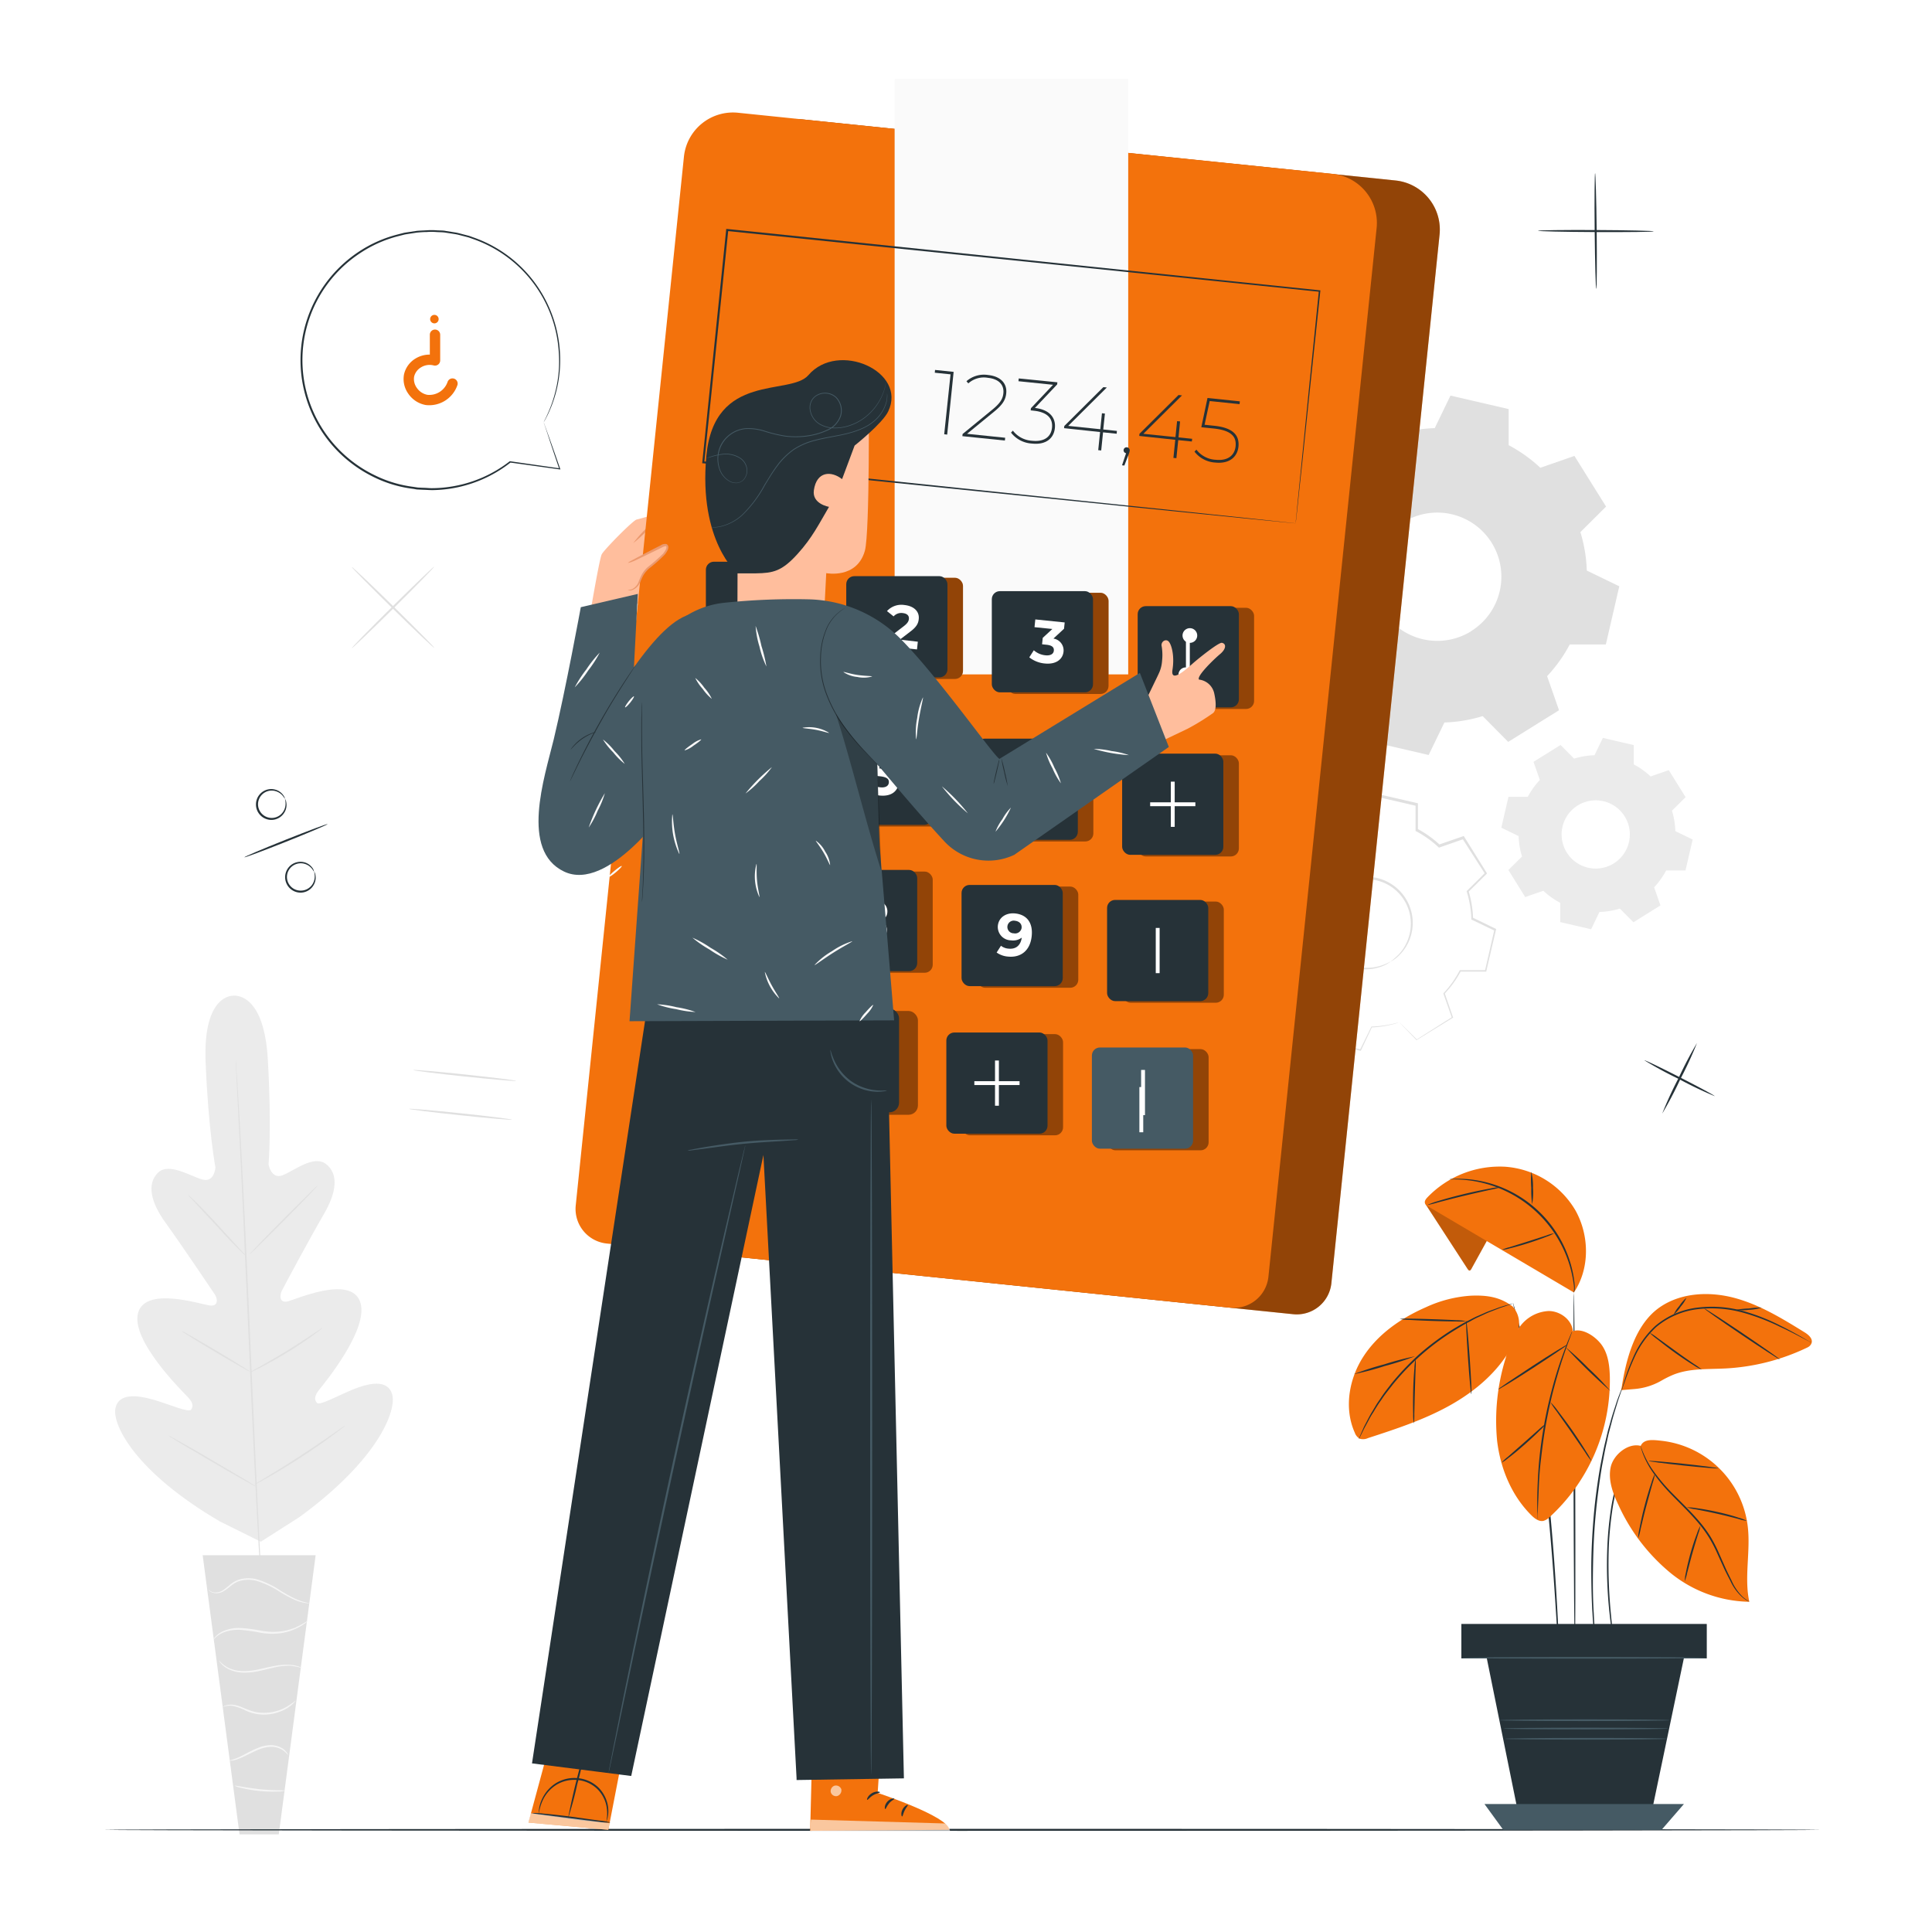 <svg class="animated" id="freepik_stories-calculator" xmlns="http://www.w3.org/2000/svg" viewBox="0 0 500 500" version="1.1" xmlns:xlink="http://www.w3.org/1999/xlink" xmlns:svgjs="http://svgjs.com/svgjs"><style>svg#freepik_stories-calculator:not(.animated) .animable {opacity: 0;}svg#freepik_stories-calculator.animated #freepik--background-complete--inject-17 {animation: 1s 1 forwards cubic-bezier(.36,-0.01,.5,1.38) slideUp;animation-delay: 0s;}svg#freepik_stories-calculator.animated #freepik--Floor--inject-17 {animation: 1s 1 forwards cubic-bezier(.36,-0.01,.5,1.38) slideLeft;animation-delay: 0s;}svg#freepik_stories-calculator.animated #freepik--Character--inject-17 {animation: 1s 1 forwards cubic-bezier(.36,-0.01,.5,1.38) slideUp;animation-delay: 0s;}svg#freepik_stories-calculator.animated #freepik--Plant--inject-17 {animation: 1s 1 forwards cubic-bezier(.36,-0.01,.5,1.38) fadeIn;animation-delay: 0s;}svg#freepik_stories-calculator.animated #freepik--numerical-signs--inject-17 {animation: 1s 1 forwards cubic-bezier(.36,-0.01,.5,1.38) slideDown;animation-delay: 0s;}svg#freepik_stories-calculator.animated #freepik--speech-bubble--inject-17 {animation: 1s 1 forwards cubic-bezier(.36,-0.01,.5,1.38) slideLeft;animation-delay: 0s;}            @keyframes slideUp {                0% {                    opacity: 0;                    transform: translateY(30px);                }                100% {                    opacity: 1;                    transform: inherit;                }            }                    @keyframes slideLeft {                0% {                    opacity: 0;                    transform: translateX(-30px);                }                100% {                    opacity: 1;                    transform: translateX(0);                }            }                    @keyframes fadeIn {                0% {                    opacity: 0;                }                100% {                    opacity: 1;                }            }                    @keyframes slideDown {                0% {                    opacity: 0;                    transform: translateY(-30px);                }                100% {                    opacity: 1;                    transform: translateY(0);                }            }        </style><g id="freepik--background-complete--inject-17" class="animable" style="transform-origin: 233.927px 288.555px;"><path d="M362,264.44a27.08,27.08,0,0,1-7,1.17l-2.87,5.95-10.65-2.47,0-6.61a26.55,26.55,0,0,1-5.81-4.14l-6.24,2.18-5.78-9.28,4.69-4.65a26.59,26.59,0,0,1-1.17-7l-5.95-2.87L323.65,226l6.61,0a26.83,26.83,0,0,1,4.14-5.8L332.22,214l9.28-5.79,4.65,4.69a27,27,0,0,1,7-1.17l2.88-5.95,10.65,2.47,0,6.61a26.5,26.5,0,0,1,5.8,4.14l6.24-2.18,5.79,9.28-4.69,4.65a26.94,26.94,0,0,1,1.17,7l5.95,2.87-2.46,10.66-6.61,0a27.18,27.18,0,0,1-4.14,5.8l2.17,6.24-9.27,5.79L362,264.44Zm-2.13-15.55a11.73,11.73,0,1,0-16.16-3.74A11.72,11.72,0,0,0,359.85,248.89Z" style="fill: none; transform-origin: 354.08px 238.67px;" id="elpoy9tjdj6v" class="animable"></path><path d="M359.85,248.89a8.78,8.78,0,0,1-2.58,1.33,11.61,11.61,0,0,1-7.86-.1,11.83,11.83,0,0,1-4.6-3.05,12,12,0,0,1-2.93-5.62,11.3,11.3,0,0,1-.24-3.45,11.54,11.54,0,0,1,.81-3.52,12,12,0,0,1,12.09-7.55,12.07,12.07,0,0,1,6.52,2.55,12,12,0,0,1,3.76,5.1,11.84,11.84,0,0,1,.73,5.47,11.68,11.68,0,0,1-3.37,7.11,8.8,8.8,0,0,1-2.33,1.73A24.9,24.9,0,0,0,362,247a11.66,11.66,0,0,0,3.08-7,11.35,11.35,0,0,0-.77-5.22,11.53,11.53,0,0,0-3.62-4.82,11.09,11.09,0,0,0-2.85-1.62,10.63,10.63,0,0,0-3.34-.75,11.38,11.38,0,0,0-11.43,7.13,10.91,10.91,0,0,0-.78,3.33,10.76,10.76,0,0,0,.2,3.27,11.5,11.5,0,0,0,7.09,8.36,11.66,11.66,0,0,0,7.62.29C359,249.42,359.81,248.82,359.85,248.89Z" style="fill: rgb(224, 224, 224); transform-origin: 353.606px 238.875px;" id="elvpcwm01wy2p" class="animable"></path><path d="M362,264.44l.3.27.9.87,3.52,3.47h-.13l9.24-5.85-.07.2c-.67-1.88-1.41-4-2.2-6.23l0-.11.08-.09a26.12,26.12,0,0,0,4.09-5.77l.06-.12h6.75l-.24.18c.77-3.35,1.59-6.92,2.44-10.66l.14.3-5.95-2.86-.15-.07v-.17a26.69,26.69,0,0,0-1.17-7l-.05-.17.12-.12c1.46-1.44,3.06-3,4.69-4.66l0,.38L378.45,217l.37.13-6.23,2.18-.19.06-.14-.13a26.72,26.72,0,0,0-5.73-4.09l-.18-.09v-.2c0-2.07,0-4.32,0-6.61l.26.33L356,206.13l.38-.18-2.88,6-.08.18h-.21a26.64,26.64,0,0,0-6.93,1.15h0l-.34-.09h0l0,0,0,0-.07-.07-.15-.15-.29-.3-.58-.59-1.17-1.17-2.32-2.34.42.05-9.28,5.79.14-.4q1.09,3.15,2.17,6.24l.07.19-.14.15a26,26,0,0,0-4.09,5.73l-.1.17h-.19l-6.61,0,.31-.25q-1.26,5.44-2.47,10.65l-.17-.35,5.95,2.88.16.08v.18a26.26,26.26,0,0,0,1.15,7l.05.17-.13.12-4.7,4.64,0-.35,5.77,9.29-.3-.1,6.24-2.16.14-.05.11.1a26.83,26.83,0,0,0,5.74,4.12l.12.06v.14c0,2.4,0,4.56-.05,6.6l-.16-.19,10.64,2.51-.17.08,2.92-5.93,0-.06h.06a28.15,28.15,0,0,0,5.32-.66l1.29-.31.43-.09-.42.15c-.28.09-.7.22-1.28.36a26.15,26.15,0,0,1-5.33.77l.09-.07-2.83,6-.06.11-.11,0-10.67-2.41-.15,0v-.16c0-2,0-4.21,0-6.61l.11.2a27,27,0,0,1-5.86-4.16l.24.05-6.23,2.19-.19.07-.11-.17-5.81-9.27-.12-.19.16-.16,4.68-4.65-.07.29a26.93,26.93,0,0,1-1.19-7.11l.17.26-6-2.86-.22-.11.05-.24L323.34,226l.05-.25h.26l6.61,0-.29.17a27.2,27.2,0,0,1,4.19-5.88l-.07.34q-1.08-3.09-2.18-6.24l-.09-.25.23-.14,9.27-5.79.23-.15.19.19,2.32,2.34,1.16,1.18.59.59.29.3.15.14.07.08,0,0,0,0h0c-.68-.17-.19-.05-.34-.09h0a27.25,27.25,0,0,1,7.11-1.18l-.29.19,2.88-6,.11-.24.26.06,10.65,2.46.26.06v.27c0,2.28,0,4.54,0,6.61l-.17-.29a27.17,27.17,0,0,1,5.87,4.19l-.32-.07,6.24-2.16.23-.09.14.22,5.78,9.28.12.2-.17.17c-1.63,1.62-3.24,3.2-4.7,4.64l.08-.29a27.42,27.42,0,0,1,1.17,7.11l-.16-.24,5.95,2.89.19.09-.05.2c-.87,3.74-1.71,7.3-2.49,10.65l0,.19h-.19l-6.61,0,.19-.12a26.84,26.84,0,0,1-4.19,5.83l0-.2c.78,2.25,1.5,4.36,2.15,6.25l.05.13-.12.07-9.31,5.74-.07,0-.06-.06-3.41-3.52-.87-.92A2.19,2.19,0,0,1,362,264.44Z" style="fill: rgb(224, 224, 224); transform-origin: 354.005px 238.62px;" id="ellnv6ww61dmq" class="animable"></path><path d="M383.75,185.32a37.88,37.88,0,0,1-9.94,1.66l-4.07,8.41-15.06-3.48,0-9.35a37.62,37.62,0,0,1-8.21-5.85l-8.82,3.08-8.18-13.12,6.63-6.57a37.87,37.87,0,0,1-1.65-9.95l-8.42-4.06L329.56,131l9.34,0a38,38,0,0,1,5.86-8.21L341.68,114l13.12-8.18,6.57,6.63a37.8,37.8,0,0,1,9.94-1.65l4.07-8.42,15.06,3.49,0,9.34a38,38,0,0,1,8.2,5.85l8.82-3.07,8.19,13.11L409,137.72a37.41,37.41,0,0,1,1.66,9.94l8.41,4.07-3.48,15.06-9.34,0a38,38,0,0,1-5.86,8.2l3.08,8.82L390.32,192l-6.57-6.64Zm-3-22a16.59,16.59,0,1,0-22.86-5.29A16.59,16.59,0,0,0,380.75,163.35Z" style="fill: rgb(224, 224, 224); fill-rule: evenodd; transform-origin: 372.55px 148.885px;" id="el44zo9i7hqyj" class="animable"></path><path d="M419.23,235.14a20.41,20.41,0,0,1-5.29.88l-2.16,4.47-8-1.85,0-5a20.35,20.35,0,0,1-4.37-3.11l-4.69,1.63-4.35-7,3.53-3.49a19.72,19.72,0,0,1-.88-5.29l-4.48-2.17,1.85-8,5,0a20.59,20.59,0,0,1,3.12-4.36l-1.64-4.69,7-4.36,3.5,3.53a20.41,20.41,0,0,1,5.29-.88l2.16-4.48,8,1.86,0,5a20.05,20.05,0,0,1,4.36,3.11l4.7-1.63,4.35,7-3.53,3.5a19.72,19.72,0,0,1,.88,5.29l4.48,2.16-1.85,8-5,0a20.4,20.4,0,0,1-3.12,4.37l1.64,4.69-7,4.36-3.5-3.53Zm-1.59-11.69a8.83,8.83,0,1,0-12.16-2.82A8.83,8.83,0,0,0,417.64,223.45Z" style="fill: rgb(235, 235, 235); fill-rule: evenodd; transform-origin: 413.3px 215.73px;" id="elxzqaurl3f0t" class="animable"></path><path d="M112.36,146.65c.11.1-4.58,4.91-10.47,10.73s-10.74,10.46-10.84,10.36,4.59-4.91,10.48-10.73S112.26,146.55,112.36,146.65Z" style="fill: rgb(224, 224, 224); transform-origin: 101.705px 157.195px;" id="ely82xsk64i3d" class="animable"></path><path d="M112.41,167.69c-.1.1-5-4.52-10.88-10.31S90.9,146.81,91,146.7s5,4.51,10.89,10.31S112.52,167.58,112.41,167.69Z" style="fill: rgb(224, 224, 224); transform-origin: 101.705px 157.195px;" id="els67ognqgfet" class="animable"></path><path d="M133.57,279.74c0,.14-6-.38-13.36-1.15s-13.32-1.53-13.31-1.67,6,.37,13.36,1.15S133.59,279.59,133.57,279.74Z" style="fill: rgb(224, 224, 224); transform-origin: 120.235px 278.33px;" id="elprs8a0dmvt" class="animable"></path><path d="M132.51,289.78c0,.14-6-.37-13.36-1.15s-13.33-1.52-13.31-1.66,6,.37,13.36,1.14S132.53,289.64,132.51,289.78Z" style="fill: rgb(224, 224, 224); transform-origin: 119.175px 288.375px;" id="elte58uviu8u" class="animable"></path><path d="M60.4,257.69s-7.92-.57-7.19,17.2,2.54,27.22,2.54,27.22-.23,3.94-3.28,3.17-8.79-4.61-11.63-1.74-1.89,7.53,2,12.9,12,17.44,12.74,18.53,1,3.09-1.16,2.9-16.76-5.14-18.69,1.93S47.12,360,48.55,361.5s1.51,2.4.93,3.29-5.33-1.24-9.54-2.48-9.31-1.93-10.08,2.24,5.09,16.37,27.06,29.2L67.49,399l10-6.38c20.57-15,25.19-27.69,24-31.77s-6.19-2.87-10.25-1.21-8.58,4.24-9.24,3.41-.68-1.75.59-3.36,13.21-16,10.58-22.88-16.66-.45-18.79,0-2-1.63-1.44-2.77,7.47-14,10.82-19.72,3.92-10.37.7-13S76,303.1,73.08,304.17s-3.58-2.82-3.58-2.82.85-9.6-.2-27.34-9.06-16.32-9.06-16.32" style="fill: rgb(235, 235, 235); transform-origin: 65.729px 328.331px;" id="el8hlskyw0m2h" class="animable"></path><path d="M61,273.6a2.89,2.89,0,0,1,0,.37c0,.27,0,.63.08,1.09.07,1,.16,2.39.29,4.2.24,3.64.55,8.92.91,15.43.72,13,1.57,31.06,2.44,51s1.67,37.93,2.32,51c.33,6.5.6,11.78.79,15.44.09,1.81.16,3.22.21,4.2,0,.46,0,.83,0,1.09a3.39,3.39,0,0,1,0,.37s0-.12,0-.37,0-.62-.08-1.09c-.07-1-.17-2.38-.29-4.19-.24-3.64-.55-8.92-.91-15.44-.73-13-1.57-31.05-2.44-51s-1.67-37.92-2.33-51c-.33-6.51-.6-11.78-.78-15.44-.09-1.81-.16-3.22-.21-4.2,0-.47,0-.83,0-1.09S61,273.6,61,273.6Z" style="fill: rgb(224, 224, 224); transform-origin: 64.522px 345.695px;" id="eltjlycw4tfrb" class="animable"></path><path d="M48.66,309.22a3.59,3.59,0,0,1,.65.55c.41.37,1,.92,1.68,1.61,1.39,1.38,3.27,3.34,5.3,5.54l5.17,5.66,1.57,1.7a3.28,3.28,0,0,1,.55.66,4,4,0,0,1-.66-.54c-.4-.38-1-.93-1.67-1.63C59.87,321.38,58,319.4,56,317.2l-5.21-5.62-1.58-1.7A3.08,3.08,0,0,1,48.66,309.22Z" style="fill: rgb(224, 224, 224); transform-origin: 56.12px 317.08px;" id="elq9rqbppvoqs" class="animable"></path><path d="M64.63,324.59c-.08-.08,3.79-4.13,8.63-9s8.85-8.84,8.93-8.76-3.79,4.13-8.64,9S64.71,324.67,64.63,324.59Z" style="fill: rgb(224, 224, 224); transform-origin: 73.41px 315.71px;" id="eld7os62tmt29" class="animable"></path><path d="M64.59,355.22a3.56,3.56,0,0,1,.73-.47l2.07-1.16c1.75-1,4.15-2.34,6.75-3.94s4.91-3.12,6.57-4.23l2-1.31a3.53,3.53,0,0,1,.75-.45,3.8,3.8,0,0,1-.66.57c-.44.35-1.09.84-1.9,1.43-1.63,1.17-3.92,2.74-6.53,4.33s-5,2.93-6.82,3.85c-.9.45-1.62.81-2.13,1.05A4.6,4.6,0,0,1,64.59,355.22Z" style="fill: rgb(224, 224, 224); transform-origin: 74.025px 349.44px;" id="elg07xe8eyk3l" class="animable"></path><path d="M47.08,344.5a3,3,0,0,1,.73.34c.46.24,1.11.61,1.92,1.07,1.6.91,3.81,2.2,6.24,3.64s4.61,2.77,6.18,3.75L64,354.47a3,3,0,0,1,.65.48,3.64,3.64,0,0,1-.73-.34c-.45-.25-1.11-.61-1.91-1.07-1.61-.91-3.82-2.2-6.25-3.64s-4.61-2.77-6.18-3.75L47.73,345A3.34,3.34,0,0,1,47.08,344.5Z" style="fill: rgb(224, 224, 224); transform-origin: 55.865px 349.725px;" id="el0gzegn06j90s" class="animable"></path><path d="M43.61,371.53a5.86,5.86,0,0,1,.92.45L47,373.34c2.07,1.16,4.92,2.79,8,4.61s5.95,3.48,8,4.71l2.4,1.47a5.6,5.6,0,0,1,.85.58,4.1,4.1,0,0,1-.93-.45l-2.46-1.35c-2.07-1.16-4.91-2.79-8-4.61s-5.95-3.49-8-4.71l-2.39-1.47A4.18,4.18,0,0,1,43.61,371.53Z" style="fill: rgb(224, 224, 224); transform-origin: 54.93px 378.12px;" id="el5j2lnn0zaa8" class="animable"></path><path d="M65.81,384.25a4.51,4.51,0,0,1,.92-.62l2.56-1.56c2.17-1.33,5.16-3.16,8.4-5.28s6.14-4.1,8.23-5.55l2.47-1.71a4.36,4.36,0,0,1,.93-.59,5.75,5.75,0,0,1-.84.71c-.56.45-1.38,1.07-2.4,1.83-2,1.51-4.91,3.54-8.16,5.65s-6.27,3.92-8.48,5.18c-1.11.63-2,1.13-2.64,1.46A7,7,0,0,1,65.81,384.25Z" style="fill: rgb(224, 224, 224); transform-origin: 77.565px 376.595px;" id="el4tv156m4r34" class="animable"></path><polygon points="81.69 402.49 52.45 402.49 61.99 474.73 72.15 474.73 81.69 402.49" style="fill: rgb(224, 224, 224); transform-origin: 67.07px 438.61px;" id="elvzj5engjcm" class="animable"></polygon><path d="M54,411.37s0,.1.15.25a1.85,1.85,0,0,0,.71.51,3.57,3.57,0,0,0,3.09-.38c1.18-.65,2.21-1.93,3.79-2.5a8.29,8.29,0,0,1,5.38.11,23.21,23.21,0,0,1,5,2.42A33.63,33.63,0,0,0,76.17,414a11.47,11.47,0,0,0,3,.87,6.15,6.15,0,0,0,.85.06c.19,0,.29,0,.29,0a15,15,0,0,1-4-1.21,41.85,41.85,0,0,1-4-2.25,22.57,22.57,0,0,0-5.09-2.51,8.59,8.59,0,0,0-5.68-.06,7.62,7.62,0,0,0-2.13,1.32,15.66,15.66,0,0,1-1.68,1.3,3.41,3.41,0,0,1-2.84.49A2.88,2.88,0,0,1,54,411.37Z" style="fill: rgb(245, 245, 245); transform-origin: 67.155px 411.688px;" id="el4iioj8pii8a" class="animable"></path><path d="M55,424.67s.23-.3.68-.77a6.59,6.59,0,0,1,2.34-1.49,10.45,10.45,0,0,1,4.07-.61,43,43,0,0,1,5.08.7,17.48,17.48,0,0,0,5.21.21,14.15,14.15,0,0,0,4.1-1.17A13.22,13.22,0,0,0,79,420.08a3.53,3.53,0,0,0,.78-.71,27.66,27.66,0,0,1-3.38,1.86,14.88,14.88,0,0,1-4,1,17.4,17.4,0,0,1-5.08-.25,38.25,38.25,0,0,0-5.15-.66,10.43,10.43,0,0,0-4.21.74,6,6,0,0,0-2.34,1.67,4.6,4.6,0,0,0-.45.65C55.06,424.58,55,424.66,55,424.67Z" style="fill: rgb(245, 245, 245); transform-origin: 67.39px 422.02px;" id="elhla78j9gmeb" class="animable"></path><path d="M78.38,431.79a2.55,2.55,0,0,0-.81-.41,8.25,8.25,0,0,0-2.42-.52,14.84,14.84,0,0,0-3.66.21c-1.37.22-2.83.59-4.36.92a18.61,18.61,0,0,1-4.36.49,9.56,9.56,0,0,1-3.46-.75,8,8,0,0,1-2.62-2,2.31,2.31,0,0,0,.5.76,6.09,6.09,0,0,0,2,1.5,9.23,9.23,0,0,0,3.58.88,17.65,17.65,0,0,0,4.47-.46c1.56-.33,3-.72,4.34-1a16.3,16.3,0,0,1,3.57-.31A13.81,13.81,0,0,1,78.38,431.79Z" style="fill: rgb(245, 245, 245); transform-origin: 67.535px 431.303px;" id="elfmjsc0qmcd" class="animable"></path><path d="M57.62,441.81a4.74,4.74,0,0,1,2.84-.28,14,14,0,0,1,3,1.1,11.15,11.15,0,0,0,3.85,1.07,11.68,11.68,0,0,0,7-1.62A10.31,10.31,0,0,0,76,440.74c.35-.38.54-.6.51-.62a25.14,25.14,0,0,1-2.42,1.66,11.92,11.92,0,0,1-6.78,1.44c-2.77-.16-4.9-1.81-6.82-2a4.29,4.29,0,0,0-2.2.2C57.81,441.58,57.6,441.8,57.62,441.81Z" style="fill: rgb(245, 245, 245); transform-origin: 67.066px 441.931px;" id="elvr9fj1m1p3" class="animable"></path><path d="M59.25,455.68a5.64,5.64,0,0,0,2.44-.49c1.47-.49,3.28-1.61,5.41-2.46a9.07,9.07,0,0,1,3.11-.65,5.72,5.72,0,0,1,2.49.57,5.43,5.43,0,0,1,1.81,1.56,1.36,1.36,0,0,0-.28-.62,4,4,0,0,0-1.37-1.24,5.71,5.71,0,0,0-2.65-.71,8.71,8.71,0,0,0-3.28.65c-2.2.87-4,2-5.37,2.59S59.24,455.6,59.25,455.68Z" style="fill: rgb(245, 245, 245); transform-origin: 66.88px 453.661px;" id="eld75xiyn9vwg" class="animable"></path><path d="M60.68,462.13a7.06,7.06,0,0,0,1.85.6,33.39,33.39,0,0,0,4.63.78,34.44,34.44,0,0,0,4.69.14,7.16,7.16,0,0,0,1.94-.23c0-.15-3,0-6.58-.38S60.72,462,60.68,462.13Z" style="fill: rgb(245, 245, 245); transform-origin: 67.235px 462.894px;" id="elv9p858mc0d" class="animable"></path></g><g id="freepik--Floor--inject-17" class="animable" style="transform-origin: 249.015px 473.56px;"><path d="M471.27,473.56c0,.15-99.52.26-222.25.26s-222.26-.11-222.26-.26,99.49-.26,222.26-.26S471.27,473.42,471.27,473.56Z" style="fill: rgb(38, 50, 56); transform-origin: 249.015px 473.56px;" id="elorllimds0f" class="animable"></path></g><g id="freepik--Character--inject-17" class="animable" style="transform-origin: 254.693px 251.486px;"><path d="M152.36,161s2.72-16.31,3.37-17.55,8.16-8.86,9.05-9,12.74-3.88,12.08-2-9,4.34-9,4.34l-.79,1s7.11-2.32,8.87-2.26,1.92,1.75.65,2.23-7.53,2.31-7.77,2.71,7-1.67,7.88-1.63c1.22.05,2.1,1.59.86,2.12-.74.3-7.7,1.9-7.7,1.9a60.65,60.65,0,0,1,6.47-.5c1.07.29,1,1.59-.2,1.9-.81.21-5.06.4-6.14.69,0,0-.81.68-.78,2.84s-2.77,7.89-2.77,7.89Z" style="fill: rgb(255, 190, 157); transform-origin: 165.26px 146.461px;" id="el8g1bolttzgh" class="animable"></path><path d="M176.85,132.4a6,6,0,0,1-1.74,1.51,14,14,0,0,1-2.22,1.22c-.88.33-1.86.67-2.88,1l-2.19.74.12-.07a35.18,35.18,0,0,1-4.05,3.75,35.4,35.4,0,0,1,3.66-4.1l0-.05.07,0,2.16-.76,2.87-1a17.41,17.41,0,0,0,2.2-1.08C176.11,132.89,176.8,132.33,176.85,132.4Z" style="fill: rgb(235, 153, 110); transform-origin: 170.37px 136.472px;" id="eliu3elit3eb" class="animable"></path><path d="M334.74,340.12,173.32,323.49a9,9,0,0,1-8-9.86L193.25,42.25a12.78,12.78,0,0,1,14-11.39L361.17,46.71a12.78,12.78,0,0,1,11.39,14l-28,271.38A9,9,0,0,1,334.74,340.12Z" style="fill: rgb(243, 114, 12); transform-origin: 268.949px 185.478px;" id="elgoebzbf78e" class="animable"></path><g id="el1heo9gebgbt"><path d="M334.74,340.12,173.32,323.49a9,9,0,0,1-8-9.86L193.25,42.25a12.78,12.78,0,0,1,14-11.39L361.17,46.71a12.78,12.78,0,0,1,11.39,14l-28,271.38A9,9,0,0,1,334.74,340.12Z" style="opacity: 0.4; transform-origin: 268.949px 185.478px;" class="animable"></path></g><path d="M318.45,338.44,157,321.82a9,9,0,0,1-8-9.87L177,40.57a12.76,12.76,0,0,1,14-11.39L344.88,45a12.76,12.76,0,0,1,11.39,14l-28,271.39A9,9,0,0,1,318.45,338.44Z" style="fill: rgb(243, 114, 12); transform-origin: 252.645px 183.797px;" id="elordqim87etr" class="animable"></path><g id="elk9rgy5mr4j"><rect x="176.76" y="261.64" width="60.8" height="26.86" rx="2.42" style="fill: rgb(243, 114, 12); transform-origin: 207.16px 275.07px; transform: rotate(5.88deg);" class="animable"></rect></g><g id="elmbkaqoab8j"><g style="opacity: 0.4; transform-origin: 207.16px 275.07px;" class="animable"><g id="eleufrom51l1f"><rect x="176.76" y="261.64" width="60.8" height="26.86" rx="2.42" class="animable" style="transform-origin: 207.16px 275.07px; transform: rotate(5.88deg);"></rect></g></g></g><g id="elxtygq8nbrf"><rect x="231.53" y="20.43" width="60.45" height="154.1" style="fill: rgb(250, 250, 250); transform-origin: 261.755px 97.48px; transform: rotate(-84.12deg);" class="animable"></rect></g><path d="M335.31,135.44s0-.37.09-1.07.17-1.75.3-3.11c.27-2.74.67-6.76,1.19-11.95,1-10.37,2.55-25.38,4.43-44l.16.2L188.19,59.78h0l.29-.23c-2.17,21-4.27,41.35-6.21,60.13l-.22-.28,109.85,11.44,31.9,3.35,8.55.92,2.21.24.76.09s-.25,0-.74-.06l-2.18-.21-8.5-.84L292,131.12,182,119.9l-.25,0,0-.24c1.93-18.79,4-39.11,6.18-60.14l0-.26.26,0h0L341.52,75.13l.18,0,0,.18c-2,18.67-3.55,33.72-4.64,44.11-.55,5.16-1,9.17-1.27,11.89-.15,1.35-.26,2.38-.34,3.08Z" style="fill: rgb(38, 50, 56); transform-origin: 261.725px 97.35px;" id="eluqbl70mbhtq" class="animable"></path><g id="ellia4j178x4i"><rect x="186.7" y="145.78" width="26.19" height="26.19" rx="2.08" style="fill: rgb(243, 114, 12); transform-origin: 199.795px 158.875px; transform: rotate(5.88deg);" class="animable"></rect></g><g id="elcix1c9fyt5m"><g style="opacity: 0.4; transform-origin: 199.795px 158.875px;" class="animable"><g id="elujss0zkljzp"><rect x="186.7" y="145.78" width="26.19" height="26.19" rx="2.08" class="animable" style="transform-origin: 199.795px 158.875px; transform: rotate(5.88deg);"></rect></g></g></g><g id="el4uxa0onafo5"><rect x="182.68" y="145.37" width="26.19" height="26.19" rx="2.08" style="fill: rgb(38, 50, 56); transform-origin: 195.775px 158.465px; transform: rotate(5.88deg);" class="animable"></rect></g><path d="M198.18,153.11,197.07,164l-2.52-.26.91-8.84-2.17-.23.21-2Z" style="fill: rgb(255, 255, 255); transform-origin: 195.735px 158.335px;" id="elkjm5sscvwy9" class="animable"></path><g id="el5mtjzkvzjb9"><rect x="223.03" y="149.53" width="26.19" height="26.19" rx="2.08" style="fill: rgb(243, 114, 12); transform-origin: 236.125px 162.625px; transform: rotate(5.88deg);" class="animable"></rect></g><g id="elmp2iyf4epie"><g style="opacity: 0.4; transform-origin: 236.125px 162.625px;" class="animable"><g id="elj4ayxbyy9ik"><rect x="223.03" y="149.53" width="26.19" height="26.19" rx="2.08" class="animable" style="transform-origin: 236.125px 162.625px; transform: rotate(5.88deg);"></rect></g></g></g><g id="elbckqpwqcwgu"><rect x="219.01" y="149.11" width="26.19" height="26.19" rx="2.08" style="fill: rgb(38, 50, 56); transform-origin: 232.105px 162.205px; transform: rotate(5.88deg);" class="animable"></rect></g><path d="M237.53,166.07l-.21,2-8.2-.84.17-1.63,4.59-3.53c1.06-.81,1.29-1.35,1.34-1.88.09-.85-.45-1.41-1.6-1.53a2.67,2.67,0,0,0-2.36.86l-1.71-1.37a5.05,5.05,0,0,1,4.52-1.57c2.42.25,3.91,1.65,3.7,3.62-.1,1.06-.5,2-2.16,3.24l-2.74,2.1Z" style="fill: rgb(255, 255, 255); transform-origin: 233.455px 162.293px;" id="eljuovjz0s3eq" class="animable"></path><g id="elkxpad5wh6m"><rect x="260.7" y="153.41" width="26.19" height="26.19" rx="2.08" style="fill: rgb(243, 114, 12); transform-origin: 273.795px 166.505px; transform: rotate(5.88deg);" class="animable"></rect></g><g id="eld97z82oaer"><g style="opacity: 0.4; transform-origin: 273.795px 166.505px;" class="animable"><g id="eltlhuhg9s37"><rect x="260.7" y="153.41" width="26.19" height="26.19" rx="2.08" class="animable" style="transform-origin: 273.795px 166.505px; transform: rotate(5.88deg);"></rect></g></g></g><g id="el69s6qsnqjq7"><rect x="256.68" y="152.99" width="26.19" height="26.19" rx="2.08" style="fill: rgb(38, 50, 56); transform-origin: 269.775px 166.085px; transform: rotate(5.88deg);" class="animable"></rect></g><path d="M275.24,168.66c-.19,1.83-1.77,3.36-4.86,3.05a7.56,7.56,0,0,1-4-1.59l1.17-1.83a5.3,5.3,0,0,0,3,1.3c1.26.13,2.09-.3,2.18-1.19s-.47-1.39-1.89-1.54l-1.15-.12.17-1.66,2.49-2.3-4.62-.47.21-2,7.6.78-.17,1.63-2.74,2.54A3.1,3.1,0,0,1,275.24,168.66Z" style="fill: rgb(255, 255, 255); transform-origin: 270.96px 166.03px;" id="eljslt2l81gp" class="animable"></path><g id="el9474404sxb8"><rect x="298.37" y="157.29" width="26.19" height="26.19" rx="2.08" style="fill: rgb(243, 114, 12); transform-origin: 311.465px 170.385px; transform: rotate(5.88deg);" class="animable"></rect></g><g id="elc6n63juztvp"><g style="opacity: 0.4; transform-origin: 311.465px 170.385px;" class="animable"><g id="eld6u4cahk52b"><rect x="298.37" y="157.29" width="26.19" height="26.19" rx="2.08" class="animable" style="transform-origin: 311.465px 170.385px; transform: rotate(5.88deg);"></rect></g></g></g><g id="elbfezg67xqvb"><rect x="294.43" y="156.87" width="26.19" height="26.19" rx="2.08" style="fill: rgb(38, 50, 56); transform-origin: 307.525px 169.965px; transform: rotate(5.88deg);" class="animable"></rect></g><g id="elm4pivwefbnq"><rect x="306.92" y="163.69" width="1" height="11.7" style="fill: rgb(255, 255, 255); transform-origin: 307.42px 169.54px; transform: rotate(-84.12deg);" class="animable"></rect></g><path d="M309.83,164.66a1.9,1.9,0,1,1-1.7-2.08A1.9,1.9,0,0,1,309.83,164.66Z" style="fill: rgb(255, 255, 255); transform-origin: 307.939px 164.47px;" id="el81tb7ynkcle" class="animable"></path><path d="M308.78,174.81a1.9,1.9,0,1,1-1.69-2.08A1.9,1.9,0,0,1,308.78,174.81Z" style="fill: rgb(255, 255, 255); transform-origin: 306.89px 174.619px;" id="el3dqjhs8ur6f" class="animable"></path><g id="elw2ws4aynvas"><rect x="182.77" y="183.95" width="26.19" height="26.19" rx="2.08" style="fill: rgb(243, 114, 12); transform-origin: 195.865px 197.045px; transform: rotate(5.88deg);" class="animable"></rect></g><g id="el8uh0o7yeu1q"><g style="opacity: 0.4; transform-origin: 195.865px 197.045px;" class="animable"><g id="elf1ibod4b1db"><rect x="182.77" y="183.95" width="26.19" height="26.19" rx="2.08" class="animable" style="transform-origin: 195.865px 197.045px; transform: rotate(5.88deg);"></rect></g></g></g><g id="el3cc8yh9n9z1"><rect x="178.75" y="183.54" width="26.19" height="26.19" rx="2.08" style="fill: rgb(38, 50, 56); transform-origin: 191.845px 196.635px; transform: rotate(5.88deg);" class="animable"></rect></g><path d="M196.54,200.18l-1.77-.18-.24,2.28-2.45-.25.24-2.28-5.85-.61.17-1.69,5.83-6.36,2.64.28-5.42,6,2.92.3.21-2,2.37.24-.21,2,1.77.18Z" style="fill: rgb(255, 255, 255); transform-origin: 191.61px 196.685px;" id="el6ql3nr3irpg" class="animable"></path><g id="el0g1jhva0j6r"><rect x="219.1" y="187.7" width="26.19" height="26.19" rx="2.08" style="fill: rgb(243, 114, 12); transform-origin: 232.195px 200.795px; transform: rotate(5.88deg);" class="animable"></rect></g><g id="eltp7o3kbzcb"><g style="opacity: 0.4; transform-origin: 232.195px 200.795px;" class="animable"><g id="el4aab33dw6i"><rect x="219.1" y="187.7" width="26.19" height="26.19" rx="2.08" class="animable" style="transform-origin: 232.195px 200.795px; transform: rotate(5.88deg);"></rect></g></g></g><g id="elu6ga4bbcns8"><rect x="215.08" y="187.28" width="26.19" height="26.19" rx="2.08" style="fill: rgb(38, 50, 56); transform-origin: 228.175px 200.375px; transform: rotate(5.88deg);" class="animable"></rect></g><path d="M232.54,202.75c-.19,1.92-1.78,3.45-4.88,3.13a7.59,7.59,0,0,1-4-1.59l1.19-1.82a5.23,5.23,0,0,0,3,1.29c1.26.13,2.09-.31,2.18-1.2s-.41-1.47-2.38-1.67l-2.78-.29,1.19-6,6.62.68-.2,2-4.53-.47-.39,2.05.89.09C231.62,199.25,232.74,200.82,232.54,202.75Z" style="fill: rgb(255, 255, 255); transform-origin: 228.17px 200.261px;" id="elenpgouu1zl" class="animable"></path><g id="elptgn10z4et"><rect x="256.77" y="191.58" width="26.19" height="26.19" rx="2.08" style="fill: rgb(243, 114, 12); transform-origin: 269.865px 204.675px; transform: rotate(5.88deg);" class="animable"></rect></g><g id="el2wo65r3wxi8"><g style="opacity: 0.4; transform-origin: 269.865px 204.675px;" class="animable"><g id="elfktnqe1zyab"><rect x="256.77" y="191.58" width="26.19" height="26.19" rx="2.08" class="animable" style="transform-origin: 269.865px 204.675px; transform: rotate(5.88deg);"></rect></g></g></g><g id="el6jzelyrh6lm"><rect x="252.75" y="191.16" width="26.19" height="26.19" rx="2.08" style="fill: rgb(38, 50, 56); transform-origin: 265.845px 204.255px; transform: rotate(5.88deg);" class="animable"></rect></g><path d="M271,206.69c-.23,2.22-2.19,3.43-4.48,3.19-3-.31-4.66-2.38-4.3-5.88.39-3.76,2.87-5.62,6.14-5.28a5.9,5.9,0,0,1,2.95,1.06l-1.12,1.75a3.64,3.64,0,0,0-2-.76c-1.82-.18-3.09.77-3.38,2.84a3.71,3.71,0,0,1,2.78-.69A3.46,3.46,0,0,1,271,206.69Zm-2.45-.13a1.64,1.64,0,0,0-1.67-1.82,1.71,1.71,0,0,0-2.05,1.44c-.1.93.53,1.68,1.74,1.81A1.63,1.63,0,0,0,268.52,206.56Z" style="fill: rgb(255, 255, 255); transform-origin: 266.741px 204.295px;" id="elcvcgwp6xvi5" class="animable"></path><g id="elr66wlak4t3n"><rect x="294.43" y="195.46" width="26.19" height="26.19" rx="2.08" style="fill: rgb(243, 114, 12); transform-origin: 307.525px 208.555px; transform: rotate(5.88deg);" class="animable"></rect></g><g id="el3airygh4gkj"><g style="opacity: 0.4; transform-origin: 307.525px 208.555px;" class="animable"><g id="elob7r0tomqc"><rect x="294.43" y="195.46" width="26.19" height="26.19" rx="2.08" class="animable" style="transform-origin: 307.525px 208.555px; transform: rotate(5.88deg);"></rect></g></g></g><g id="el0t0m5w6cwuqj"><rect x="290.41" y="195.04" width="26.19" height="26.19" rx="2.08" style="fill: rgb(38, 50, 56); transform-origin: 303.505px 208.135px; transform: rotate(5.88deg);" class="animable"></rect></g><g id="elngkucuyvtlt"><rect x="297.66" y="207.64" width="11.7" height="1" style="fill: rgb(255, 255, 255); transform-origin: 303.51px 208.14px; transform: rotate(-38.26deg);" class="animable"></rect></g><g id="el8vcvxq6ocrb"><rect x="303.01" y="202.29" width="1" height="11.7" style="fill: rgb(255, 255, 255); transform-origin: 303.51px 208.14px; transform: rotate(-39.12deg);" class="animable"></rect></g><g id="el6g5jhiqxzi"><rect x="178.87" y="221.81" width="26.19" height="26.19" rx="2.08" style="fill: rgb(243, 114, 12); transform-origin: 191.965px 234.905px; transform: rotate(5.88deg);" class="animable"></rect></g><g id="el738b3q9cpob"><g style="opacity: 0.4; transform-origin: 191.965px 234.905px;" class="animable"><g id="elwqthb11z12c"><rect x="178.87" y="221.81" width="26.19" height="26.19" rx="2.08" class="animable" style="transform-origin: 191.965px 234.905px; transform: rotate(5.88deg);"></rect></g></g></g><g id="elem2tbxfvbp6"><rect x="174.85" y="221.4" width="26.19" height="26.19" rx="2.08" style="fill: rgb(38, 50, 56); transform-origin: 187.945px 234.495px; transform: rotate(5.88deg);" class="animable"></rect></g><path d="M192.08,229.31l-.17,1.63-5,8.82-2.73-.29,4.8-8.41-3.6-.37-.18,1.77-2.24-.23.4-3.81Z" style="fill: rgb(255, 255, 255); transform-origin: 187.52px 234.09px;" id="elcvmpva02jxa" class="animable"></path><g id="el3xeqj6r684x"><rect x="215.2" y="225.56" width="26.19" height="26.19" rx="2.08" style="fill: rgb(243, 114, 12); transform-origin: 228.295px 238.655px; transform: rotate(5.88deg);" class="animable"></rect></g><g id="elhw0b7qvr1ij"><g style="opacity: 0.4; transform-origin: 228.295px 238.655px;" class="animable"><g id="el5y47ubwtdzs"><rect x="215.2" y="225.56" width="26.19" height="26.19" rx="2.08" class="animable" style="transform-origin: 228.295px 238.655px; transform: rotate(5.88deg);"></rect></g></g></g><g id="elhd8wdma013j"><rect x="211.18" y="225.14" width="26.19" height="26.19" rx="2.08" style="fill: rgb(38, 50, 56); transform-origin: 224.275px 238.235px; transform: rotate(5.88deg);" class="animable"></rect></g><path d="M229.5,241c-.21,2-2.17,3.15-4.93,2.86s-4.43-1.76-4.22-3.8a2.76,2.76,0,0,1,1.91-2.39,2.53,2.53,0,0,1-1-2.37c.2-1.91,2-2.92,4.49-2.67s4.08,1.63,3.89,3.54a2.54,2.54,0,0,1-1.51,2.1A2.76,2.76,0,0,1,229.5,241Zm-2.54-.34c.1-1-.63-1.63-1.88-1.76s-2.08.38-2.18,1.34.61,1.65,1.86,1.78S226.87,241.58,227,240.62Zm-3.24-5c-.09.82.51,1.4,1.53,1.51s1.76-.34,1.85-1.16-.54-1.44-1.57-1.54S223.8,234.78,223.72,235.63Z" style="fill: rgb(255, 255, 255); transform-origin: 224.994px 238.248px;" id="el9ulfc952zht" class="animable"></path><g id="ellgy9dh9l9b"><rect x="252.87" y="229.44" width="26.19" height="26.19" rx="2.08" style="fill: rgb(243, 114, 12); transform-origin: 265.965px 242.535px; transform: rotate(5.88deg);" class="animable"></rect></g><g id="elqutdhwxsh2"><g style="opacity: 0.4; transform-origin: 265.965px 242.535px;" class="animable"><g id="elk11a383lh8m"><rect x="252.87" y="229.44" width="26.19" height="26.19" rx="2.08" class="animable" style="transform-origin: 265.965px 242.535px; transform: rotate(5.88deg);"></rect></g></g></g><g id="elhhj3nuxy7b"><rect x="248.85" y="229.02" width="26.19" height="26.19" rx="2.08" style="fill: rgb(38, 50, 56); transform-origin: 261.945px 242.115px; transform: rotate(5.768deg);" class="animable"></rect></g><path d="M267,242.28c-.39,3.76-2.85,5.62-6.14,5.28a5.82,5.82,0,0,1-2.93-1.05l1.12-1.75a3.55,3.55,0,0,0,2,.75c1.8.18,3.09-.77,3.38-2.85a3.75,3.75,0,0,1-2.8.7,3.47,3.47,0,0,1-3.39-3.77c.23-2.22,2.19-3.43,4.49-3.19C265.72,236.71,267.37,238.78,267,242.28Zm-2.61-2.18c.09-.93-.54-1.68-1.73-1.81a1.64,1.64,0,1,0-.3,3.25A1.7,1.7,0,0,0,264.4,240.1Z" style="fill: rgb(255, 255, 255); transform-origin: 262.491px 241.985px;" id="elt2w1psyuqbm" class="animable"></path><g id="eld70hizvr0j7"><rect x="290.53" y="233.32" width="26.19" height="26.19" rx="2.08" style="fill: rgb(243, 114, 12); transform-origin: 303.625px 246.415px; transform: rotate(5.88deg);" class="animable"></rect></g><g id="elze341t02k48"><g style="opacity: 0.4; transform-origin: 303.625px 246.415px;" class="animable"><g id="el59tws7ekb4v"><rect x="290.53" y="233.32" width="26.19" height="26.19" rx="2.08" class="animable" style="transform-origin: 303.625px 246.415px; transform: rotate(5.88deg);"></rect></g></g></g><g id="elf76wsa9236i"><rect x="286.51" y="232.9" width="26.19" height="26.19" rx="2.08" style="fill: rgb(38, 50, 56); transform-origin: 299.605px 245.995px; transform: rotate(5.88deg);" class="animable"></rect></g><g id="elccs2rrr6jip"><rect x="299.11" y="240.15" width="1" height="11.7" style="fill: rgb(255, 255, 255); transform-origin: 299.61px 246px; transform: rotate(-84.12deg);" class="animable"></rect></g><g id="elvtlvc4pww"><rect x="248.93" y="267.63" width="26.19" height="26.19" rx="2.08" style="fill: rgb(243, 114, 12); transform-origin: 262.025px 280.725px; transform: rotate(5.88deg);" class="animable"></rect></g><g id="eladsjs45py6f"><g style="opacity: 0.4; transform-origin: 262.025px 280.725px;" class="animable"><g id="elq8nvnk7yqr"><rect x="248.93" y="267.63" width="26.19" height="26.19" rx="2.08" class="animable" style="transform-origin: 262.025px 280.725px; transform: rotate(5.88deg);"></rect></g></g></g><g id="el9wiigv6ocm"><rect x="244.91" y="267.21" width="26.19" height="26.19" rx="2.08" style="fill: rgb(38, 50, 56); transform-origin: 258.005px 280.305px; transform: rotate(5.88deg);" class="animable"></rect></g><g id="ellfvzyxocps"><rect x="286.6" y="271.51" width="26.19" height="26.19" rx="2.08" style="fill: rgb(243, 114, 12); transform-origin: 299.695px 284.605px; transform: rotate(5.88deg);" class="animable"></rect></g><g id="eluz46753hq8"><g style="opacity: 0.4; transform-origin: 299.695px 284.605px;" class="animable"><g id="el68httz357d2"><rect x="286.6" y="271.51" width="26.19" height="26.19" rx="2.08" class="animable" style="transform-origin: 299.695px 284.605px; transform: rotate(5.88deg);"></rect></g></g></g><g id="elyr0wgpqs4k"><rect x="282.58" y="271.09" width="26.19" height="26.19" rx="2.08" style="fill: rgb(69, 90, 100); transform-origin: 295.675px 284.185px; transform: rotate(5.88deg);" class="animable"></rect></g><g id="elc849fzq9r2f"><rect x="295.32" y="276.9" width="1" height="11.7" style="fill: rgb(255, 255, 255); transform-origin: 295.82px 282.75px; transform: rotate(-84.12deg);" class="animable"></rect></g><g id="elxtcaaamyvtr"><rect x="294.87" y="281.33" width="1" height="11.7" style="fill: rgb(255, 255, 255); transform-origin: 295.37px 287.18px; transform: rotate(-84.12deg);" class="animable"></rect></g><g id="el49px8otmvgi"><rect x="169.45" y="261.01" width="63.23" height="26.86" rx="2.5" style="fill: rgb(38, 50, 56); transform-origin: 201.065px 274.44px; transform: rotate(5.88deg);" class="animable"></rect></g><path d="M198.72,273.68c.37-3.59,2.57-5.41,5.24-5.14s4.44,2.51,4.07,6.1-2.55,5.41-5.23,5.13S198.35,277.26,198.72,273.68Zm6.78.7c.26-2.47-.51-3.58-1.76-3.71s-2.22.8-2.47,3.27.51,3.58,1.75,3.71S205.25,276.84,205.5,274.38Z" style="fill: rgb(255, 255, 255); transform-origin: 203.375px 274.156px;" id="el8yi2ko072zd" class="animable"></path><g id="elmcyedio0ve"><rect x="252.16" y="279.81" width="11.7" height="1" style="fill: rgb(255, 255, 255); transform-origin: 258.01px 280.31px; transform: rotate(-83.27deg);" class="animable"></rect></g><g id="el2d8ycjdhmpq"><rect x="257.51" y="274.46" width="1" height="11.7" style="fill: rgb(255, 255, 255); transform-origin: 258.01px 280.31px; transform: rotate(-84.12deg);" class="animable"></rect></g><path d="M246.8,96.24l-1.67,16.23-.77-.08L246,96.88l-4.08-.42.07-.72Z" style="fill: rgb(38, 50, 56); transform-origin: 244.36px 104.105px;" id="ellmtd63kmt3l" class="animable"></path><path d="M260.14,113.29l-.08.72-11-1.13.06-.56,7.68-6.29c2.2-1.79,2.73-2.93,2.87-4.25.22-2.16-1.14-3.7-4-4a6,6,0,0,0-5.07,1.44l-.48-.56a6.88,6.88,0,0,1,5.65-1.6c3.1.32,4.91,2.12,4.64,4.74-.16,1.54-.78,2.83-3.14,4.74l-7,5.73Z" style="fill: rgb(38, 50, 56); transform-origin: 254.748px 105.488px;" id="el9q0cx04fz3r" class="animable"></path><path d="M273,110.79c-.28,2.7-2.37,4.4-5.94,4a7.35,7.35,0,0,1-5.41-2.83l.48-.51a6.75,6.75,0,0,0,5,2.62c3.1.32,4.88-1,5.13-3.38s-1.18-4-4.62-4.39l-.9-.1.06-.55,5.73-6.07-8.95-.92.07-.72,10,1-.06.55-5.76,6.09C271.59,106,273.28,108.08,273,110.79Z" style="fill: rgb(38, 50, 56); transform-origin: 267.65px 106.394px;" id="elwugivitabvd" class="animable"></path><path d="M289,112.25l-3.53-.36-.48,4.69-.77-.08.48-4.69-9.32-1,.06-.56,10.11-10.06.9.09-10,9.94,8.31.86.42-4.13.77.08-.43,4.12,3.53.37Z" style="fill: rgb(38, 50, 56); transform-origin: 282.215px 108.385px;" id="elh1bd9nat5t7" class="animable"></path><path d="M292.37,116.63a4.19,4.19,0,0,1-.23.85l-1.16,3-.6-.06,1.05-3.13a.77.77,0,0,1,.25-1.52A.79.79,0,0,1,292.37,116.63Z" style="fill: rgb(38, 50, 56); transform-origin: 291.377px 118.12px;" id="eljwehlwtvbr" class="animable"></path><path d="M308.45,114.26l-3.52-.36-.48,4.68-.77-.08.48-4.68-9.32-1,.06-.56L305,102.23l.9.1-10,9.94,8.31.85.42-4.13.77.08L305,113.2l3.53.36Z" style="fill: rgb(38, 50, 56); transform-origin: 301.685px 110.405px;" id="elyvz4pecnnva" class="animable"></path><path d="M320.51,115.6c-.28,2.64-2.32,4.49-6,4.11a7.34,7.34,0,0,1-5.38-2.83l.5-.51a6.69,6.69,0,0,0,5,2.62c3.17.33,4.9-1.18,5.14-3.48.26-2.5-1.08-4.14-5.72-4.62l-3.15-.32L312.5,103l8.37.87-.07.72-7.73-.8-1.33,6.14,2.5.26C319.2,110.7,320.8,112.72,320.51,115.6Z" style="fill: rgb(38, 50, 56); transform-origin: 315px 111.38px;" id="el6rtjgc9516s" class="animable"></path><polygon points="143.12 448.17 136.76 471.68 157.43 473.56 161.77 451.18 143.12 448.17" style="fill: rgb(243, 114, 12); transform-origin: 149.265px 460.865px;" id="eldmfrthq4irv" class="animable"></polygon><path d="M158,471.65a14.35,14.35,0,0,1-3-.1c-1.86-.15-4.42-.44-7.25-.8l-7.22-1a15.81,15.81,0,0,1-3-.52,15.48,15.48,0,0,1,3,.12c1.86.15,4.42.44,7.25.8l7.22,1A17.88,17.88,0,0,1,158,471.65Z" style="fill: rgb(38, 50, 56); transform-origin: 147.765px 470.446px;" id="eld2srsg0buoq" class="animable"></path><g id="elsyrt8m2863s"><g style="opacity: 0.6; transform-origin: 147.26px 471.405px;" class="animable"><polyline points="136.76 471.68 157.43 473.56 157.76 471.84 137.36 469.25 136.79 471.44" style="fill: rgb(255, 255, 255); transform-origin: 147.26px 471.405px;" id="elx4jcgm5l2x" class="animable"></polyline></g></g><path d="M147,470.63a180.63,180.63,0,0,1,4.4-17.9,87.88,87.88,0,0,1-2,9A88.93,88.93,0,0,1,147,470.63Z" style="fill: rgb(38, 50, 56); transform-origin: 149.2px 461.68px;" id="elb027eyi68d6" class="animable"></path><path d="M156.89,471.5a9.93,9.93,0,0,0,0-4.37,8.63,8.63,0,0,0-2.26-4.09,8.46,8.46,0,0,0-5.14-2.37,8.83,8.83,0,0,0-5.53,1.26,9.49,9.49,0,0,0-3.22,3.42,12.27,12.27,0,0,0-1.31,4.19,1.2,1.2,0,0,1,0-.31,6.43,6.43,0,0,1,.05-.89,9.36,9.36,0,0,1,1-3.15,9.58,9.58,0,0,1,3.28-3.64,9.11,9.11,0,0,1,5.82-1.36,8.79,8.79,0,0,1,5.41,2.53,8.88,8.88,0,0,1,2.28,4.33,8.2,8.2,0,0,1,0,3.3,5.79,5.79,0,0,1-.26.86A1.15,1.15,0,0,1,156.89,471.5Z" style="fill: rgb(38, 50, 56); transform-origin: 148.429px 465.82px;" id="elun965m11ej" class="animable"></path><path d="M228.37,445.49,227.14,464s18.42,6.11,18.53,9.55l-36,.26.73-28.92Z" style="fill: rgb(243, 114, 12); transform-origin: 227.67px 459.35px;" id="elsyzk197lz1" class="animable"></path><g id="elt3jrsve426"><g style="opacity: 0.6; transform-origin: 216.366px 463.471px;" class="animable"><path d="M216.06,462.11a1.48,1.48,0,0,0-1.07,1.65,1.41,1.41,0,0,0,1.63,1.07,1.56,1.56,0,0,0,1.12-1.75,1.47,1.47,0,0,0-1.81-.93" style="fill: rgb(255, 255, 255); transform-origin: 216.366px 463.471px;" id="el3ii64u5e3y7" class="animable"></path></g></g><g id="elwf3q85enjk9"><g style="opacity: 0.6; transform-origin: 227.76px 472.385px;" class="animable"><path d="M209.67,473.83l.19-2.92,34.66,1a2.48,2.48,0,0,1,1.33,1.95Z" style="fill: rgb(255, 255, 255); transform-origin: 227.76px 472.385px;" id="eldwzp8hxk9tc" class="animable"></path></g></g><path d="M227.73,463.84c0,.18-.89.23-1.78.77s-1.36,1.26-1.52,1.19.13-1.08,1.21-1.72S227.77,463.68,227.73,463.84Z" style="fill: rgb(38, 50, 56); transform-origin: 226.06px 464.732px;" id="el01o3qrtu5oo2" class="animable"></path><path d="M231.45,465.52c0,.17-.73.44-1.35,1.17s-.82,1.5-1,1.49-.26-1,.53-1.9S231.46,465.35,231.45,465.52Z" style="fill: rgb(38, 50, 56); transform-origin: 230.215px 466.809px;" id="el042006im4efl" class="animable"></path><path d="M233.46,470.1c-.16,0-.38-.86.1-1.8s1.32-1.31,1.39-1.16-.46.65-.84,1.43S233.64,470.09,233.46,470.1Z" style="fill: rgb(38, 50, 56); transform-origin: 234.112px 468.604px;" id="elebn37fxf96m" class="animable"></path><path d="M227.54,459.59c-.08.16-.88-.11-1.87-.07s-1.78.33-1.87.17.68-.75,1.85-.78S227.63,459.46,227.54,459.59Z" style="fill: rgb(38, 50, 56); transform-origin: 225.67px 459.323px;" id="elnsd1xg3zfio" class="animable"></path><g id="el1mjo4uks4gp"><g style="opacity: 0.3; transform-origin: 219.17px 450.625px;" class="animable"><polygon points="228.12 449.16 227.9 452.46 210.22 451.76 210.29 448.79 228.12 449.16" id="elutk6dcuv0l" class="animable" style="transform-origin: 219.17px 450.625px;"></polygon></g></g><path d="M227.72,455.85a3.43,3.43,0,0,1-1.8-.06,8.14,8.14,0,0,1-1.87-.64,7.55,7.55,0,0,1-1-.58,2,2,0,0,1-.53-.44.76.76,0,0,1-.05-.94,1,1,0,0,1,.78-.38,2.17,2.17,0,0,1,.67.12,6.08,6.08,0,0,1,1.11.42,6.23,6.23,0,0,1,1.63,1.14c.81.8,1.08,1.46,1,1.49s-.47-.5-1.3-1.17a7,7,0,0,0-1.58-.95,6.11,6.11,0,0,0-1-.35c-.38-.11-.7-.13-.81,0s0,.09,0,.2a2,2,0,0,0,.39.33q.47.32.93.57a10.11,10.11,0,0,0,1.72.72A14.23,14.23,0,0,1,227.72,455.85Z" style="fill: rgb(38, 50, 56); transform-origin: 225.025px 454.396px;" id="el5dgy6zys0gu" class="animable"></path><path d="M227.48,456.1a3,3,0,0,1-.42-1.76,5.65,5.65,0,0,1,.8-3,1.49,1.49,0,0,1,1.17-.88.83.83,0,0,1,.74.53,2.57,2.57,0,0,1,.17.66,4.14,4.14,0,0,1-.87,3.05c-.73.92-1.47,1.1-1.48,1s.57-.41,1.13-1.29a4.13,4.13,0,0,0,.62-1.67,3.69,3.69,0,0,0,0-1.05c0-.38-.18-.69-.32-.66s-.49.27-.65.57a7.27,7.27,0,0,0-.48,1,6.57,6.57,0,0,0-.4,1.78C227.41,455.41,227.58,456.07,227.48,456.1Z" style="fill: rgb(38, 50, 56); transform-origin: 228.51px 453.28px;" id="elafisnk6rfm" class="animable"></path><path d="M150.31,157.14s-3.91,21.3-7,34.19c-2.44,10-8.74,28.78,2.67,34.23S172.69,209,172.69,209l6.51-50.14c-4.53.85-9.67,6.11-15.14,13.84l1-19Z" style="fill: rgb(69, 90, 100); transform-origin: 159.284px 190.064px;" id="elfahs9u611ao" class="animable"></path><path d="M307.33,188.61l-6,2.86-5.53-8.67,3.23-6.69c.31-.62.64-1.31,1-2.11a9.1,9.1,0,0,0,.71-2.95,14,14,0,0,0-.09-3.76c-.3-1.12.88-2,1.68-1.38s1.7,3.7,1.11,7.39,3.69-.22,5.28-1.62,6.7-5.48,7.51-5.32c1.17.23,1.14,1.57-.48,2.92s-6.19,5.78-5.44,6.6h0a4.54,4.54,0,0,1,3.92,3.51c.4,1.81.73,4.32-.29,5.15A60.26,60.26,0,0,1,307.33,188.61Z" style="fill: rgb(255, 190, 157); transform-origin: 306.423px 178.587px;" id="elsr9m29bkm1" class="animable"></path><path d="M191,107.79l-.16,52.11L213.18,161l.65-12.67s7.94,1.58,10-5.8c1.31-4.71,1-41.12,1-41.12Z" style="fill: rgb(255, 190, 157); transform-origin: 207.851px 131.205px;" id="elfx6nlrn1px" class="animable"></path><path d="M229.85,106.51c-1.51,3.11-8.68,8.81-8.68,8.81L217.93,124c-2.81-2.2-6.59-2.07-7.3,2.87-.52,3.58,3.92,4.3,3.92,4.3-2.59,4.4-4.34,8-8.1,12.14-4.08,4.54-6.36,5-10.78,5.07h-4.88s-10-8.34-8-30.29,21.71-15.54,26.42-21C216.88,88.13,234.88,96.12,229.85,106.51Z" style="fill: rgb(38, 50, 56); transform-origin: 206.625px 120.795px;" id="el2x4he95hkd6" class="animable"></path><path d="M183.9,136.44h.62a9.43,9.43,0,0,0,1.77-.2,12.65,12.65,0,0,0,5.73-3,31.75,31.75,0,0,0,5.8-7.77c1-1.57,1.94-3.24,3.14-4.85a18.59,18.59,0,0,1,4.39-4.37,18.14,18.14,0,0,1,5.7-2.43c1.94-.5,3.85-.81,5.65-1.16,3.6-.67,6.83-1.67,9-3.38a9.78,9.78,0,0,0,3.65-5.28,7.59,7.59,0,0,0,.22-1.76c0-.41,0-.63,0-.63s0,.22.07.63a7.31,7.31,0,0,1-.18,1.78,9.83,9.83,0,0,1-3.64,5.38c-2.22,1.74-5.48,2.77-9.08,3.44-1.81.36-3.71.67-5.64,1.18a18.22,18.22,0,0,0-5.64,2.4,18.93,18.93,0,0,0-4.34,4.32c-1.19,1.6-2.18,3.26-3.13,4.83a31.62,31.62,0,0,1-5.87,7.78,12.59,12.59,0,0,1-5.81,3,9.14,9.14,0,0,1-1.79.17C184.11,136.47,183.9,136.44,183.9,136.44Z" style="fill: rgb(69, 90, 100); transform-origin: 206.771px 119.065px;" id="eldyvoh91asmh" class="animable"></path><path d="M182.75,118.59s.35-.14,1-.36a15.07,15.07,0,0,1,3.07-.73,7,7,0,0,1,4.79,1,4,4,0,0,1,1.71,2.56,3.58,3.58,0,0,1-1,3.27,2.82,2.82,0,0,1-1.75.7,3.63,3.63,0,0,1-1.91-.51,5.76,5.76,0,0,1-2.56-3.24,8,8,0,0,1-.19-4.44,7.67,7.67,0,0,1,2.41-4,8,8,0,0,1,4.51-2,13.67,13.67,0,0,1,5.13.66,35.83,35.83,0,0,0,5.2,1.25,20.94,20.94,0,0,0,5.48,0,18.08,18.08,0,0,0,5.27-1.46,6.19,6.19,0,0,0,3.53-3.7,4.79,4.79,0,0,0-1.17-4.69,4.12,4.12,0,0,0-4.52-.67,3.41,3.41,0,0,0-1.66,1.56,3.77,3.77,0,0,0-.36,2.21,5.14,5.14,0,0,0,2.27,3.58,7.45,7.45,0,0,0,3.91,1.1,11.46,11.46,0,0,0,3.75-.56,13.55,13.55,0,0,0,5.55-3.38,14.48,14.48,0,0,0,2.87-4,15,15,0,0,0,1.05-3c.13-.7.22-1.07.22-1.07l-.18,1.08a14.36,14.36,0,0,1-1,3,14.17,14.17,0,0,1-2.86,4.07,13.61,13.61,0,0,1-5.58,3.44,12,12,0,0,1-3.8.58,7.59,7.59,0,0,1-4-1.11,5.3,5.3,0,0,1-2.36-3.7,3.9,3.9,0,0,1,.37-2.32,3.64,3.64,0,0,1,1.75-1.65,4.31,4.31,0,0,1,4.74.7,5,5,0,0,1,1.23,4.88,6.44,6.44,0,0,1-3.64,3.84,18.58,18.58,0,0,1-5.33,1.48,21.85,21.85,0,0,1-5.54,0,36.79,36.79,0,0,1-5.22-1.25,13.83,13.83,0,0,0-5.06-.67,7.82,7.82,0,0,0-6.59,10.25,5.62,5.62,0,0,0,2.48,3.15,3.52,3.52,0,0,0,1.82.5,2.67,2.67,0,0,0,1.66-.66,3.47,3.47,0,0,0,.95-3.14,3.93,3.93,0,0,0-1.64-2.48,6.91,6.91,0,0,0-4.72-1,15.42,15.42,0,0,0-3.06.69Z" style="fill: rgb(69, 90, 100); transform-origin: 206.05px 111.85px;" id="el5ycx09ue704" class="animable"></path><polygon points="168.01 260.45 138.25 455.93 162.97 459.06 197.84 295.11 206.63 460.17 233.42 459.7 228.98 260.91 168.01 260.45" style="fill: rgb(38, 50, 56); transform-origin: 185.835px 360.31px;" id="el6bubirz08x3" class="animable"></polygon><path d="M206.15,460.67l0-.48-8.58-161.28L163.36,459.62l-25.68-3.26L167.58,260l61.89.46,4.46,199.78Zm-8-169.37,9,168.36,25.81-.45-4.42-197.8L168.44,261,138.82,455.49l23.75,3Z" style="fill: rgb(38, 50, 56); transform-origin: 185.805px 360.335px;" id="elz517qg7s08c" class="animable"></path><path d="M225.46,459.38c-.15,0-.26-39.16-.26-87.46s.11-87.48.26-87.48.26,39.16.26,87.48S225.6,459.38,225.46,459.38Z" style="fill: rgb(69, 90, 100); transform-origin: 225.46px 371.91px;" id="elrwndxthgno" class="animable"></path><path d="M157.53,458.67a2.26,2.26,0,0,1,.06-.42c0-.31.13-.72.23-1.24.21-1.11.52-2.71.91-4.75.84-4.15,2-10.1,3.51-17.45,3-14.73,7.25-35.05,12.13-57.45s9.47-42.66,12.87-57.29c1.71-7.3,3.1-13.21,4.07-17.33.49-2,.88-3.6,1.14-4.7.13-.52.24-.92.31-1.22a3.17,3.17,0,0,1,.13-.41s0,.14-.08.42-.14.71-.25,1.23c-.25,1.11-.6,2.7-1.05,4.73-.93,4.12-2.26,10-3.91,17.36-3.31,14.66-7.84,34.92-12.72,57.32s-9.19,42.71-12.28,57.41c-1.55,7.34-2.8,13.28-3.67,17.42-.43,2-.77,3.62-1,4.73l-.28,1.23A2.13,2.13,0,0,1,157.53,458.67Z" style="fill: rgb(69, 90, 100); transform-origin: 175.21px 377.54px;" id="elvfc0h7vtrff" class="animable"></path><path d="M206.63,294.93a4.41,4.41,0,0,1-1.13.15l-3.09.22c-2.61.17-6.22.35-10.18.74s-7.53.93-10.12,1.27l-3.07.39a4.46,4.46,0,0,1-1.14.07,5.1,5.1,0,0,1,1.11-.27c.71-.15,1.75-.34,3-.56,2.58-.43,6.15-1,10.13-1.42s7.6-.51,10.21-.59c1.31,0,2.37-.05,3.1-.05A5.42,5.42,0,0,1,206.63,294.93Z" style="fill: rgb(69, 90, 100); transform-origin: 192.265px 296.324px;" id="ell4rjxzuchri" class="animable"></path><path d="M229.5,282.24a2.31,2.31,0,0,1-.77.19,11.08,11.08,0,0,1-2.16.1,12.54,12.54,0,0,1-11-7.93,10.75,10.75,0,0,1-.59-2.08c-.09-.5-.1-.78-.06-.79s.26,1.1,1,2.72a13.5,13.5,0,0,0,4.32,5.32,13.35,13.35,0,0,0,6.41,2.39C228.37,282.34,229.48,282.14,229.5,282.24Z" style="fill: rgb(69, 90, 100); transform-origin: 222.199px 277.137px;" id="elxxxeo5gmxu" class="animable"></path><path d="M162.92,264.29l68.48-.22-3.75-45.19c-.41-10.34-.35-11.58-.61-21.12,0,0,9.72,11.75,17.37,20a15.58,15.58,0,0,0,18.08,3.47l40-27.91L295,174.15,258.65,196.4c-1.67-1-15.82-21.23-25.6-31.08a34.62,34.62,0,0,0-23.59-10.21,173.59,173.59,0,0,0-22.08.89,23.11,23.11,0,0,0-20.57,21.06c-.71,8.45-.14,18.26-.14,34.93Z" style="fill: rgb(69, 90, 100); transform-origin: 232.705px 209.676px;" id="elp4fissfj4ub" class="animable"></path><path d="M166.14,181.63s0,.19,0,.53,0,.91,0,1.51c0,1.32,0,3.22,0,5.57,0,4.7.21,11.18.42,18.35s.24,13.67.06,18.36c-.08,2.35-.19,4.25-.3,5.56,0,.61-.09,1.11-.12,1.51s-.06.52-.06.52,0-.18,0-.52.05-.91.08-1.51c.09-1.31.17-3.21.23-5.56.14-4.7.08-11.19-.12-18.36s-.37-13.65-.36-18.35c0-2.35,0-4.25.07-5.57,0-.61,0-1.1.05-1.51S166.14,181.63,166.14,181.63Z" style="fill: rgb(38, 50, 56); transform-origin: 166.354px 207.585px;" id="elzfgzjc8hizf" class="animable"></path><path d="M257.15,202.87a4.29,4.29,0,0,1,.14-.94c.12-.58.29-1.38.5-2.25s.4-1.67.55-2.23a3.89,3.89,0,0,1,.29-.91,4,4,0,0,1-.15.94c-.11.58-.29,1.37-.49,2.25s-.4,1.66-.55,2.23A4.38,4.38,0,0,1,257.15,202.87Z" style="fill: rgb(38, 50, 56); transform-origin: 257.89px 199.705px;" id="el9c5ze4kvkwv" class="animable"></path><path d="M260.8,203.43a30.6,30.6,0,0,1-.93-3.6,34.9,34.9,0,0,1-.73-3.65,33.14,33.14,0,0,1,.93,3.6A34.9,34.9,0,0,1,260.8,203.43Z" style="fill: rgb(38, 50, 56); transform-origin: 259.97px 199.805px;" id="el9c832de94qp" class="animable"></path><path d="M228.73,199.45l-.37-.34-1.05-1c-.9-.88-2.2-2.17-3.76-3.82a61.67,61.67,0,0,1-5.1-6.09,35.06,35.06,0,0,1-4.65-8.54,23.93,23.93,0,0,1-1.53-9.58,19.91,19.91,0,0,1,1.72-7.73,11.31,11.31,0,0,1,3.37-4.14,11,11,0,0,1,1.21-.8l.45-.25s-.62.34-1.61,1.11a11.5,11.5,0,0,0-3.29,4.14,20,20,0,0,0-1.66,7.68,23.77,23.77,0,0,0,1.54,9.5,35.58,35.58,0,0,0,4.6,8.5,64.47,64.47,0,0,0,5.06,6.1c1.54,1.66,2.82,3,3.71,3.87l1,1C228.62,199.32,228.73,199.45,228.73,199.45Z" style="fill: rgb(38, 50, 56); transform-origin: 220.487px 178.305px;" id="elqkgbmezewfq" class="animable"></path><path d="M184.22,180.86a11.83,11.83,0,0,1-2.35-2.55,12.07,12.07,0,0,1-1.94-2.86,11.92,11.92,0,0,1,2.35,2.54A11.79,11.79,0,0,1,184.22,180.86Z" style="fill: rgb(250, 250, 250); transform-origin: 182.075px 178.155px;" id="el9bbuph7zpdf" class="animable"></path><path d="M199.78,198.52a22.61,22.61,0,0,1-3.24,3.6,22.91,22.91,0,0,1-3.61,3.24,45.51,45.51,0,0,1,6.85-6.84Z" style="fill: rgb(250, 250, 250); transform-origin: 196.355px 201.94px;" id="el1pol5j32hof" class="animable"></path><path d="M214.84,223.87c-.14,0-.69-1.5-1.71-3.23s-2.08-3-2-3.07a7.42,7.42,0,0,1,2.42,2.81A7.55,7.55,0,0,1,214.84,223.87Z" style="fill: rgb(250, 250, 250); transform-origin: 212.983px 220.72px;" id="ell7rhdtq4dfp" class="animable"></path><path d="M175.8,221a19.45,19.45,0,0,1-1.8-10.26c.16,0,.2,2.34.71,5.16S176,220.94,175.8,221Z" style="fill: rgb(250, 250, 250); transform-origin: 174.87px 215.87px;" id="elsh60z90klxm" class="animable"></path><path d="M196.53,232.16a12.69,12.69,0,0,1-.76-8.58c.15,0-.07,1.95.15,4.31S196.68,232.11,196.53,232.16Z" style="fill: rgb(250, 250, 250); transform-origin: 195.953px 227.87px;" id="elq2asint94g" class="animable"></path><path d="M188.33,248.37a27.16,27.16,0,0,1-4.7-2.63,28.46,28.46,0,0,1-4.43-3.07,27.42,27.42,0,0,1,4.71,2.63A28.24,28.24,0,0,1,188.33,248.37Z" style="fill: rgb(250, 250, 250); transform-origin: 183.765px 245.52px;" id="elxb7ifwihlpa" class="animable"></path><path d="M220.57,243.58c.07.14-2.25,1.29-4.94,3s-4.74,3.3-4.84,3.18a19.45,19.45,0,0,1,4.56-3.62A19.13,19.13,0,0,1,220.57,243.58Z" style="fill: rgb(250, 250, 250); transform-origin: 215.681px 246.673px;" id="el10fmpyw9pfq" class="animable"></path><path d="M180,261.91a25.26,25.26,0,0,1-5-.74,24.67,24.67,0,0,1-4.94-1.26,24.88,24.88,0,0,1,5,.75A25.1,25.1,0,0,1,180,261.91Z" style="fill: rgb(250, 250, 250); transform-origin: 175.03px 260.91px;" id="elaljpuek513" class="animable"></path><path d="M201.64,258.39a13,13,0,0,1-3.71-6.85c.14,0,.76,1.58,1.79,3.46S201.76,258.29,201.64,258.39Z" style="fill: rgb(250, 250, 250); transform-origin: 199.79px 254.965px;" id="ele2e4n17ul0h" class="animable"></path><path d="M226,260.08a7.5,7.5,0,0,1-1.56,2.27c-1,1.16-1.84,2-2,1.94A7.23,7.23,0,0,1,224,262C225,260.86,225.85,260,226,260.08Z" style="fill: rgb(250, 250, 250); transform-origin: 224.22px 262.184px;" id="elw20rfbbo5i9" class="animable"></path><path d="M181.47,191.34c.08.12-.81.86-2,1.64a6.64,6.64,0,0,1-2.29,1.22c-.08-.12.82-.86,2-1.65A6.51,6.51,0,0,1,181.47,191.34Z" style="fill: rgb(250, 250, 250); transform-origin: 179.325px 192.77px;" id="el2ohwywtiupm" class="animable"></path><path d="M198.35,172.49a23,23,0,0,1-1.8-5.15,23.32,23.32,0,0,1-1-5.35,38.77,38.77,0,0,1,1.52,5.22A38.28,38.28,0,0,1,198.35,172.49Z" style="fill: rgb(250, 250, 250); transform-origin: 196.95px 167.24px;" id="elddc8bprtc2n" class="animable"></path><path d="M214.56,189.65c-.07.14-1.53-.42-3.4-.77s-3.44-.38-3.44-.54a9.84,9.84,0,0,1,6.84,1.31Z" style="fill: rgb(250, 250, 250); transform-origin: 211.14px 188.933px;" id="elu258x8q9i1c" class="animable"></path><path d="M225.7,175.07a7.72,7.72,0,0,1-3.82.13,7.62,7.62,0,0,1-3.6-1.27c.06-.14,1.64.45,3.68.75S225.68,174.92,225.7,175.07Z" style="fill: rgb(250, 250, 250); transform-origin: 221.99px 174.644px;" id="elhf12xozdvc6" class="animable"></path><path d="M237.09,191.33a18.16,18.16,0,0,1,.28-5.51,17.81,17.81,0,0,1,1.48-5.32c.14,0-.49,2.42-1,5.4S237.25,191.34,237.09,191.33Z" style="fill: rgb(250, 250, 250); transform-origin: 237.933px 185.915px;" id="elqih3sq50a6h" class="animable"></path><path d="M250.49,210.49a45,45,0,0,1-6.74-7,46.23,46.23,0,0,1,6.74,7Z" style="fill: rgb(250, 250, 250); transform-origin: 247.12px 206.99px;" id="elqr5udjp8rri" class="animable"></path><path d="M261.63,209a26.49,26.49,0,0,1-4,6.25,13.36,13.36,0,0,1,1.8-3.27A13.22,13.22,0,0,1,261.63,209Z" style="fill: rgb(250, 250, 250); transform-origin: 259.63px 212.125px;" id="elgq4nfufcoof" class="animable"></path><path d="M274.56,202.71a18.45,18.45,0,0,1-2.16-3.84,19.07,19.07,0,0,1-1.69-4.08,18.71,18.71,0,0,1,2.16,3.85A19.11,19.11,0,0,1,274.56,202.71Z" style="fill: rgb(250, 250, 250); transform-origin: 272.635px 198.75px;" id="eleenyhg2ag" class="animable"></path><path d="M292.16,195.43a40.74,40.74,0,0,1-9.1-1.62,20.9,20.9,0,0,1,4.6.56A20.44,20.44,0,0,1,292.16,195.43Z" style="fill: rgb(250, 250, 250); transform-origin: 287.61px 194.62px;" id="eldam4nypxjm6" class="animable"></path><path d="M152.36,214.16a45.46,45.46,0,0,1,4.18-8.89,23.16,23.16,0,0,1-1.86,4.55A23.31,23.31,0,0,1,152.36,214.16Z" style="fill: rgb(250, 250, 250); transform-origin: 154.45px 209.715px;" id="el6mlf6gzwgh" class="animable"></path><path d="M161.69,197.7a17.49,17.49,0,0,1-3-3,18.42,18.42,0,0,1-2.65-3.33,17,17,0,0,1,3,3A17.68,17.68,0,0,1,161.69,197.7Z" style="fill: rgb(250, 250, 250); transform-origin: 158.865px 194.535px;" id="eljxgrqjbqlyl" class="animable"></path><path d="M160.91,224.13c.09.11-.6.84-1.54,1.63s-1.79,1.33-1.89,1.22.61-.84,1.55-1.62S160.82,224,160.91,224.13Z" style="fill: rgb(250, 250, 250); transform-origin: 159.194px 225.553px;" id="elcuyytmstd" class="animable"></path><path d="M164.06,180.21c.12.09-.3.8-.93,1.59s-1.24,1.35-1.35,1.26.31-.8.94-1.59S164,180.12,164.06,180.21Z" style="fill: rgb(250, 250, 250); transform-origin: 162.921px 181.635px;" id="eliixj27u1zi8" class="animable"></path><g id="ell8946wiziy"><g style="opacity: 0.3; transform-origin: 222.19px 205.015px;" class="animable"><path d="M216.33,184.75c4.23,13.29,7.49,27.24,11.72,40.53l-1-27.52A66.16,66.16,0,0,1,216.33,184.75Z" id="elalec69sqagv" class="animable" style="transform-origin: 222.19px 205.015px;"></path></g></g><path d="M147.52,202.14a2.18,2.18,0,0,1,.13-.32l.4-.93c.36-.8.89-1.94,1.57-3.35,1.36-2.82,3.32-6.67,5.68-10.83s4.65-7.82,6.37-10.43c.86-1.31,1.57-2.36,2.07-3.07l.58-.82c.14-.19.21-.29.22-.28l-.18.3-.55.84-2,3.11c-1.69,2.63-4,6.3-6.31,10.45s-4.34,8-5.72,10.79l-1.63,3.33c-.17.34-.32.64-.44.9A1.71,1.71,0,0,1,147.52,202.14Z" style="fill: rgb(38, 50, 56); transform-origin: 156.03px 187.125px;" id="eli7ulcgsnhe" class="animable"></path><path d="M154.27,189.41a9.21,9.21,0,0,1-1.1.46,14.77,14.77,0,0,0-2.48,1.38,14.46,14.46,0,0,0-2.15,1.85c-.51.53-.79.88-.81.86s0-.1.16-.27a7.26,7.26,0,0,1,.54-.69,11.36,11.36,0,0,1,2.14-1.92,11.76,11.76,0,0,1,2.55-1.34,7.61,7.61,0,0,1,.83-.27A1.18,1.18,0,0,1,154.27,189.41Z" style="fill: rgb(38, 50, 56); transform-origin: 150.997px 191.685px;" id="elx6eg46orphe" class="animable"></path><path d="M155.21,168.9a30.36,30.36,0,0,1-3,4.65,29.25,29.25,0,0,1-3.47,4.34,31.14,31.14,0,0,1,3-4.64A29.7,29.7,0,0,1,155.21,168.9Z" style="fill: rgb(250, 250, 250); transform-origin: 151.975px 173.395px;" id="elxjuiuku5iqa" class="animable"></path><path d="M162.43,152.64a2.43,2.43,0,0,0,2.54-1.2c.56-.84.82-1.84,1.31-2.72,1.49-2.61,4.87-3.75,6.23-6.43.19-.38.3-.9,0-1.16s-.75-.08-1.1.09l-8.9,4.46" style="fill: rgb(255, 190, 157); transform-origin: 167.563px 146.838px;" id="elt1elnoc5uy" class="animable"></path><path d="M162.49,145.68a3.87,3.87,0,0,1,.91-.58c.6-.34,1.49-.81,2.59-1.39l3.86-2,1.13-.57a2,2,0,0,1,1.45-.35.84.84,0,0,1,.54.77,1.74,1.74,0,0,1-.18.8,6.18,6.18,0,0,1-.8,1.23,39.44,39.44,0,0,1-4,3.53,7.58,7.58,0,0,0-1.45,1.71c-.36.61-.59,1.24-.87,1.81a3.5,3.5,0,0,1-2.11,2.09,1.25,1.25,0,0,1-1.09-.08,3.07,3.07,0,0,0,1-.13,3.43,3.43,0,0,0,1.82-2,19.56,19.56,0,0,1,.82-1.87,7.91,7.91,0,0,1,1.5-1.86,45.3,45.3,0,0,0,4-3.51,6.84,6.84,0,0,0,.73-1.11c.18-.37.18-.76,0-.81s-.64.12-1,.31l-1.13.56-3.92,1.9c-1.12.53-2,1-2.67,1.23A3.83,3.83,0,0,1,162.49,145.68Z" style="fill: rgb(235, 153, 110); transform-origin: 167.72px 146.794px;" id="elfvl0d1uqm1" class="animable"></path></g><g id="freepik--Plant--inject-17" class="animable" style="transform-origin: 408.999px 387.735px;"><rect x="378.31" y="420.39" width="63.3" height="8.7" style="fill: rgb(38, 50, 56); transform-origin: 409.96px 424.74px;" id="elu0x8hzt2nn8" class="animable"></rect><path d="M441.71,429.19H378.2v-8.91h63.51ZM378.42,429h63.07v-8.48H378.42Z" style="fill: rgb(38, 50, 56); transform-origin: 409.955px 424.735px;" id="eln3kibvkxgi" class="animable"></path><polygon points="384.18 426.19 393.29 471.13 427 471.13 435.8 429.08 384.18 426.19" style="fill: rgb(38, 50, 56); transform-origin: 409.99px 448.66px;" id="elcwmhdyfpcym" class="animable"></polygon><polygon points="384.18 466.88 389.04 473.56 430.01 473.56 435.8 466.88 384.18 466.88" style="fill: rgb(69, 90, 100); transform-origin: 409.99px 470.22px;" id="elay1ipzqbcg5" class="animable"></polygon><path d="M407.58,427.5c-.13,0-.29-20.82-.36-46.5s0-46.51.1-46.51.28,20.82.35,46.51S407.7,427.5,407.58,427.5Z" style="fill: rgb(38, 50, 56); transform-origin: 407.448px 380.995px;" id="el7mncoqds0u8" class="animable"></path><path d="M421.68,375.39a2.86,2.86,0,0,1-.17.49l-.57,1.34c-.12.3-.26.62-.41,1l-.42,1.19c-.15.42-.32.87-.49,1.35s-.3,1-.47,1.55a63.23,63.23,0,0,0-1.77,7.75,96.07,96.07,0,0,0-1,9.69,131.52,131.52,0,0,0,.5,17.7c.21,2.26.41,4.09.56,5.35.07.59.12,1.07.16,1.45a3.27,3.27,0,0,1,0,.51,1.64,1.64,0,0,1-.12-.49c-.06-.38-.14-.86-.24-1.45-.21-1.25-.46-3.08-.7-5.34A116.14,116.14,0,0,1,416,399.7a91.17,91.17,0,0,1,1-9.74,58.64,58.64,0,0,1,1.88-7.78c.17-.54.32-1.06.5-1.54l.52-1.35c.17-.42.32-.81.46-1.18s.32-.67.45-1l.65-1.31A2.15,2.15,0,0,1,421.68,375.39Z" style="fill: rgb(38, 50, 56); transform-origin: 418.778px 400.075px;" id="elmpq3nubxnwk" class="animable"></path><path d="M420.06,358.55a6.11,6.11,0,0,1-.2.69c-.17.48-.39,1.12-.66,1.93-.15.43-.31.89-.48,1.4l-.51,1.68c-.37,1.21-.8,2.57-1.18,4.12-.21.76-.42,1.57-.64,2.4s-.39,1.73-.59,2.64c-.44,1.81-.76,3.78-1.17,5.83-.7,4.14-1.31,8.71-1.74,13.53s-.57,9.44-.63,13.64,0,8,.21,11.14c.06,1.59.16,3,.24,4.28s.15,2.34.23,3.23.12,1.53.16,2a3.48,3.48,0,0,1,0,.71,4,4,0,0,1-.11-.7l-.24-2c-.11-.88-.22-2-.31-3.22s-.23-2.69-.31-4.28c-.21-3.17-.3-7-.31-11.17s.2-8.83.6-13.66,1.06-9.43,1.78-13.57c.42-2.06.75-4,1.21-5.85.22-.91.42-1.79.62-2.63s.46-1.64.67-2.41c.4-1.54.85-2.91,1.25-4.11l.54-1.67c.19-.5.37-1,.52-1.39l.74-1.9A6.17,6.17,0,0,1,420.06,358.55Z" style="fill: rgb(38, 50, 56); transform-origin: 415.94px 393.16px;" id="elum2olf1hwx" class="animable"></path><path d="M403.57,431.18l0-.24c0-.19,0-.42-.06-.72-.05-.66-.11-1.58-.19-2.75-.15-2.43-.36-5.89-.63-10.15-.55-8.56-1.35-20.39-2.79-33.4-.73-6.5-1.59-12.68-2.47-18.28-.48-2.79-.9-5.45-1.39-7.93s-.92-4.78-1.37-6.88-.88-4-1.25-5.65-.72-3.08-1-4.25-.5-2-.65-2.68c-.07-.29-.12-.52-.16-.7s-.05-.24,0-.24a1.61,1.61,0,0,1,.08.23c0,.18.12.4.2.69.18.64.43,1.53.74,2.66s.71,2.57,1.1,4.23.88,3.54,1.32,5.65,1,4.39,1.42,6.87.94,5.14,1.43,7.94c.91,5.6,1.78,11.78,2.51,18.29,1.44,13,2.19,24.87,2.66,33.44.23,4.28.39,7.75.49,10.15,0,1.17.08,2.1.1,2.76,0,.29,0,.53,0,.72A.64.64,0,0,1,403.57,431.18Z" style="fill: rgb(38, 50, 56); transform-origin: 397.618px 384.245px;" id="el6ehve1mfnpq" class="animable"></path><path d="M407.06,344.5c-.27-2.95-3.25-5.18-6.22-5.21a9.79,9.79,0,0,0-7.53,4.09,23.72,23.72,0,0,0-3.63,8.06,54.48,54.48,0,0,0-2.23,21.43c.85,7.18,3.76,14.25,8.91,19.32.84.83,1.93,1.65,3.08,1.41a3.7,3.7,0,0,0,1.62-1,48,48,0,0,0,15.56-36.47c-.08-2.73-.44-5.57-1.95-7.84s-5-4.69-7.61-3.78" style="fill: rgb(243, 114, 12); transform-origin: 401.917px 366.466px;" id="el2r38f8pudwl" class="animable"></path><path d="M384.94,320.87l-4.17,7.56c-.1.17-.23.37-.43.39s-.38-.19-.5-.37q-5.52-8.47-11-16.94l2.54-1.44Z" style="fill: rgb(243, 114, 12); transform-origin: 376.89px 319.446px;" id="elcum5wbfn6z" class="animable"></path><g id="el1qeegrc7bjp"><g style="opacity: 0.2; transform-origin: 376.89px 319.446px;" class="animable"><path d="M384.94,320.87l-4.17,7.56c-.1.17-.23.37-.43.39s-.38-.19-.5-.37q-5.52-8.47-11-16.94l2.54-1.44Z" id="el5qtiewv9ypc" class="animable" style="transform-origin: 376.89px 319.446px;"></path></g></g><path d="M407.32,334.49l-37.63-22.21a1.73,1.73,0,0,1-.92-.92c-.15-.56.27-1.09.67-1.51a25.93,25.93,0,0,1,20.11-7.9,23,23,0,0,1,18.18,11.31c3.63,6.49,3.75,15.07-.41,21.23" style="fill: rgb(243, 114, 12); transform-origin: 389.593px 318.2px;" id="elbbe9slfejrn" class="animable"></path><path d="M375.11,305.2a1.78,1.78,0,0,1,.49-.07c.33,0,.81-.07,1.42-.06a28.66,28.66,0,0,1,5.23.41,30.55,30.55,0,0,1,24.35,22,29.06,29.06,0,0,1,.94,5.15,10.66,10.66,0,0,1,0,1.1,1.73,1.73,0,0,1-.29.82,6.29,6.29,0,0,0,.06-1.9,32.6,32.6,0,0,0-1.06-5.08A31.29,31.29,0,0,0,377,305.24C375.79,305.21,375.11,305.24,375.11,305.2Z" style="fill: rgb(38, 50, 56); transform-origin: 391.332px 319.809px;" id="el7usk892ylr6" class="animable"></path><path d="M402.22,319.16a9.13,9.13,0,0,1-1.9.87c-1.2.47-2.87,1.07-4.75,1.67s-3.59,1.07-4.84,1.37a9.91,9.91,0,0,1-2.05.4,9.15,9.15,0,0,1,2-.7l4.8-1.5,4.77-1.54A10.2,10.2,0,0,1,402.22,319.16Z" style="fill: rgb(38, 50, 56); transform-origin: 395.45px 321.315px;" id="elziaxgc7cxr" class="animable"></path><path d="M396.3,303.24a15.83,15.83,0,0,1,.44,4.2,16.16,16.16,0,0,1-.23,4.22,25.93,25.93,0,0,1-.22-4.21A26.61,26.61,0,0,1,396.3,303.24Z" style="fill: rgb(38, 50, 56); transform-origin: 396.499px 307.45px;" id="elt88k37psvje" class="animable"></path><path d="M369.36,311.86a18.12,18.12,0,0,1,2.73-1c1.71-.53,4.09-1.19,6.75-1.83s5.07-1.13,6.84-1.44a16.83,16.83,0,0,1,2.87-.39,21.46,21.46,0,0,1-2.81.7c-1.74.39-4.15.93-6.8,1.56s-5,1.26-6.76,1.71A21.34,21.34,0,0,1,369.36,311.86Z" style="fill: rgb(38, 50, 56); transform-origin: 378.955px 309.53px;" id="elef50b2gjqrd" class="animable"></path><path d="M391.44,338.1c-3.23-2.46-6.66-2.94-10.71-2.78a32.72,32.72,0,0,0-11.73,3c-6.35,2.78-12.31,6.87-16.1,12.67s-5.12,13.48-2.28,19.79a2.83,2.83,0,0,0,1.29,1.56,3,3,0,0,0,2.12-.16c7.22-2.35,14.49-4.73,21.12-8.42s12.68-8.81,16.24-15.51a13.46,13.46,0,0,0,1.71-5.15,6.37,6.37,0,0,0-1.66-5" style="fill: rgb(243, 114, 12); transform-origin: 371.115px 353.877px;" id="ellg3pue30vej" class="animable"></path><path d="M391.51,337.34a5,5,0,0,1-.52.21l-1.51.52-1.1.36-1.28.5c-.91.37-2,.74-3.09,1.28l-1.77.81c-.61.28-1.22.63-1.87,1-1.31.64-2.63,1.46-4,2.3a63.38,63.38,0,0,0-15.92,14c-1,1.3-2,2.5-2.8,3.72-.41.6-.83,1.16-1.19,1.74s-.7,1.12-1,1.65c-.68,1-1.19,2-1.67,2.9-.23.43-.46.83-.66,1.21l-.5,1c-.29.58-.52,1.06-.7,1.43a4.15,4.15,0,0,1-.28.49,2.73,2.73,0,0,1,.19-.53q.25-.57.63-1.47c.15-.32.3-.68.47-1.06s.4-.79.63-1.23c.46-.87.95-1.89,1.61-2.94l1-1.68c.35-.58.77-1.15,1.18-1.76.79-1.24,1.77-2.46,2.77-3.77a68.83,68.83,0,0,1,7.4-7.75,67.08,67.08,0,0,1,8.63-6.35c1.42-.83,2.76-1.64,4.09-2.27.65-.33,1.27-.67,1.89-.95l1.79-.78c1.14-.53,2.21-.88,3.13-1.22.47-.17.9-.34,1.3-.47l1.11-.33,1.54-.44A2.46,2.46,0,0,1,391.51,337.34Z" style="fill: rgb(38, 50, 56); transform-origin: 371.58px 354.9px;" id="el7h0ll62cu0i" class="animable"></path><path d="M366.22,351a76.06,76.06,0,0,1-7.87,2.53,73.84,73.84,0,0,1-8,2.11,75.53,75.53,0,0,1,7.87-2.54A76.48,76.48,0,0,1,366.22,351Z" style="fill: rgb(38, 50, 56); transform-origin: 358.285px 353.32px;" id="ellamh1ixzaoh" class="animable"></path><path d="M365.9,368.4a12.66,12.66,0,0,1-.17-2.45c-.05-1.52-.05-3.61,0-5.93s.19-4.41.32-5.92a12.21,12.21,0,0,1,.31-2.44,15.07,15.07,0,0,1,0,2.46c-.06,1.66-.12,3.68-.19,5.91s-.1,4.26-.15,5.92A14.94,14.94,0,0,1,365.9,368.4Z" style="fill: rgb(38, 50, 56); transform-origin: 366.051px 360.03px;" id="el2kawgjjer4g" class="animable"></path><path d="M380.78,360.82c-.12,0-.52-4.25-.88-9.51s-.56-9.54-.44-9.55.52,4.25.89,9.52S380.91,360.81,380.78,360.82Z" style="fill: rgb(38, 50, 56); transform-origin: 380.123px 351.29px;" id="elnx7malmbkb" class="animable"></path><path d="M362.26,341.35a14,14,0,0,1,2.52-.08c1.56,0,3.7.06,6.07.14s4.52.17,6.08.26a12.55,12.55,0,0,1,2.51.25,14.72,14.72,0,0,1-2.52.07c-1.56,0-3.71-.05-6.08-.13s-4.52-.18-6.07-.27A13.91,13.91,0,0,1,362.26,341.35Z" style="fill: rgb(38, 50, 56); transform-origin: 370.85px 341.63px;" id="elbtl8hbtzj4i" class="animable"></path><path d="M398,393.18a2,2,0,0,1-.05-.5c0-.38,0-.86-.07-1.45-.06-1.26-.07-3.08,0-5.33s.19-4.93.46-7.89.72-6.21,1.33-9.6,1.37-6.58,2.14-9.46,1.59-5.43,2.35-7.56,1.4-3.83,1.9-5l.57-1.34a2,2,0,0,1,.23-.46,2.54,2.54,0,0,1-.15.49l-.49,1.37c-.45,1.17-1.05,2.89-1.76,5s-1.48,4.7-2.25,7.57-1.48,6.06-2.1,9.43-1,6.61-1.35,9.56-.48,5.62-.56,7.86S398,390,398,391.23c0,.59,0,1.07,0,1.45A2.42,2.42,0,0,1,398,393.18Z" style="fill: rgb(38, 50, 56); transform-origin: 402.346px 368.885px;" id="ele5txyfjfjcu" class="animable"></path><path d="M400,368.54a9.14,9.14,0,0,1-1.5,1.65c-1,1-2.35,2.27-3.93,3.66s-3,2.58-4.14,3.42a9.86,9.86,0,0,1-1.83,1.27,11.38,11.38,0,0,1,1.63-1.52l4-3.51,4-3.55A12.81,12.81,0,0,1,400,368.54Z" style="fill: rgb(38, 50, 56); transform-origin: 394.3px 373.54px;" id="elx5i75he4s3q" class="animable"></path><path d="M411.88,378.14a16.16,16.16,0,0,1-1.6-2.22l-3.72-5.42c-1.44-2.05-2.75-3.89-3.8-5.38a18.29,18.29,0,0,1-1.52-2.27,16.75,16.75,0,0,1,1.78,2.08c1,1.33,2.44,3.19,3.91,5.31s2.73,4.07,3.61,5.51A16.23,16.23,0,0,1,411.88,378.14Z" style="fill: rgb(38, 50, 56); transform-origin: 406.56px 370.495px;" id="el4i8p38x0bo8" class="animable"></path><path d="M405.64,348c.06.11-3.89,2.77-8.84,6s-9,5.68-9.08,5.57,3.89-2.77,8.83-6S405.57,347.86,405.64,348Z" style="fill: rgb(38, 50, 56); transform-origin: 396.68px 353.784px;" id="ela8rfbycrkqr" class="animable"></path><path d="M416.79,360a148.94,148.94,0,0,1-11.65-11.38,76.54,76.54,0,0,1,6,5.53A72.24,72.24,0,0,1,416.79,360Z" style="fill: rgb(38, 50, 56); transform-origin: 410.965px 354.31px;" id="eliij9h6gsz1" class="animable"></path><path d="M419.6,359.76l3.39-.28a16.73,16.73,0,0,0,6.86-2.1,26.53,26.53,0,0,1,3.2-1.6c4.2-1.69,8.89-1.39,13.4-1.62a55.47,55.47,0,0,0,21.33-5.45,2.1,2.1,0,0,0,.93-.84c.69-1.27-.6-2.4-1.72-3.09-5.72-3.53-11.54-7.1-18-8.85s-13.86-1.45-19.4,2.36c-6.5,4.47-8.86,13.66-10,21.47" style="fill: rgb(243, 114, 12); transform-origin: 444.247px 347.332px;" id="el0lng7km7u28g" class="animable"></path><path d="M468.78,347.45a3.16,3.16,0,0,1-.57-.27l-1.61-.84c-1.4-.73-3.41-1.82-6-3a55.81,55.81,0,0,0-9.2-3.54,30.5,30.5,0,0,0-11.93-1,20.42,20.42,0,0,0-10.88,4.67,24.31,24.31,0,0,0-5.66,8,66.49,66.49,0,0,0-2.46,6.2c-.26.71-.46,1.28-.61,1.71a2.92,2.92,0,0,1-.24.59,4.57,4.57,0,0,1,.15-.62c.14-.44.31-1,.53-1.74a54.49,54.49,0,0,1,2.34-6.27,24,24,0,0,1,5.68-8.13,20.61,20.61,0,0,1,11.09-4.81,30.33,30.33,0,0,1,12.1,1,52.77,52.77,0,0,1,9.23,3.66c2.53,1.26,4.52,2.38,5.89,3.17l1.57.91A3.52,3.52,0,0,1,468.78,347.45Z" style="fill: rgb(38, 50, 56); transform-origin: 444.2px 349.078px;" id="eluzi2fkf1s2" class="animable"></path><path d="M460.63,351.83c-.07.11-4.52-2.77-9.92-6.41s-9.74-6.69-9.67-6.8,4.51,2.77,9.92,6.42S460.7,351.73,460.63,351.83Z" style="fill: rgb(38, 50, 56); transform-origin: 450.835px 345.225px;" id="elye4y1zrto2" class="animable"></path><path d="M455.89,338.39a11,11,0,0,1-3.24.58,11.06,11.06,0,0,1-3.29,0,21.06,21.06,0,0,1,3.26-.33A20.47,20.47,0,0,1,455.89,338.39Z" style="fill: rgb(38, 50, 56); transform-origin: 452.625px 338.741px;" id="elpe4fbksq34" class="animable"></path><path d="M436.44,335.86a8.39,8.39,0,0,1-1.46,2.27,9.64,9.64,0,0,1-1.84,2.1A8.35,8.35,0,0,1,434.6,338,9.73,9.73,0,0,1,436.44,335.86Z" style="fill: rgb(38, 50, 56); transform-origin: 434.79px 338.045px;" id="elbg008urfjhu" class="animable"></path><path d="M440.42,354.45a12,12,0,0,1-2.14-1.16c-1.28-.78-3-1.92-4.87-3.26s-3.48-2.62-4.66-3.55a13.65,13.65,0,0,1-1.84-1.58,12.54,12.54,0,0,1,2,1.32l4.74,3.44c1.84,1.34,3.54,2.52,4.78,3.36A15.11,15.11,0,0,1,440.42,354.45Z" style="fill: rgb(38, 50, 56); transform-origin: 433.665px 349.675px;" id="elea602ltkcwm" class="animable"></path><path d="M424.6,374.19c-3.24-.85-7.1,2.3-7.77,5.58s.56,6.64,2,9.67A49.24,49.24,0,0,0,432.23,407a33.14,33.14,0,0,0,20.49,7.54c-1.37-6.36.36-13-.4-19.47a25.34,25.34,0,0,0-22.43-22.21c-2.07-.22-4.47-.55-5.29,1.36" style="fill: rgb(243, 114, 12); transform-origin: 434.681px 393.615px;" id="elhtc7is5s6pj" class="animable"></path><path d="M452.72,414.51a2.06,2.06,0,0,1-.46-.22,7.16,7.16,0,0,1-1.22-.81,12.61,12.61,0,0,1-3.19-4.28c-.52-1-1.1-2.09-1.66-3.29l-1.75-3.86a35.28,35.28,0,0,0-2.14-4.12,33.56,33.56,0,0,0-2.94-4c-2.22-2.61-4.6-4.86-6.67-7a45.76,45.76,0,0,1-5.07-6.09,22.48,22.48,0,0,1-2.49-4.74c-.2-.6-.35-1.06-.43-1.39a1.81,1.81,0,0,1-.1-.5s.22.66.7,1.83a24.43,24.43,0,0,0,2.58,4.62,48.22,48.22,0,0,0,5.11,6c2.07,2.13,4.47,4.38,6.71,7a32.76,32.76,0,0,1,3,4.07,37.63,37.63,0,0,1,2.14,4.18l1.71,3.87c.54,1.2,1.1,2.3,1.6,3.31a12.94,12.94,0,0,0,3,4.29C452.1,414.16,452.74,414.47,452.72,414.51Z" style="fill: rgb(38, 50, 56); transform-origin: 438.66px 394.36px;" id="elrqkcek5gvqk" class="animable"></path><path d="M436,409.22a11,11,0,0,1,.3-2.18c.26-1.33.67-3.16,1.23-5.16s1.17-3.77,1.65-5a10.19,10.19,0,0,1,.88-2,11.73,11.73,0,0,1-.58,2.12c-.4,1.29-.95,3.08-1.51,5.06s-1,3.8-1.36,5.11A10.62,10.62,0,0,1,436,409.22Z" style="fill: rgb(38, 50, 56); transform-origin: 438.03px 402.05px;" id="elo2kmb1zxyfm" class="animable"></path><path d="M452.1,393.61a13.54,13.54,0,0,1-2.28-.53c-1.39-.36-3.32-.86-5.47-1.34s-4.1-.86-5.52-1.13a12.55,12.55,0,0,1-2.28-.51,12.65,12.65,0,0,1,2.33.19c1.44.19,3.42.52,5.57,1s4.08,1,5.46,1.48A10.25,10.25,0,0,1,452.1,393.61Z" style="fill: rgb(38, 50, 56); transform-origin: 444.325px 391.855px;" id="el2ptw3kkzupb" class="animable"></path><path d="M423.94,398.14a13.6,13.6,0,0,1,.35-2.52c.29-1.55.74-3.67,1.35-6s1.25-4.41,1.75-5.89a14.17,14.17,0,0,1,.93-2.38,15.17,15.17,0,0,1-.62,2.47c-.43,1.51-1,3.59-1.63,5.91s-1.1,4.42-1.47,5.95A14,14,0,0,1,423.94,398.14Z" style="fill: rgb(38, 50, 56); transform-origin: 426.13px 389.745px;" id="elmlq127lqfdl" class="animable"></path><path d="M444.67,380c0,.12-4.06-.2-9-.73s-9-1.06-9-1.18,4.06.2,9,.73S444.68,379.88,444.67,380Z" style="fill: rgb(38, 50, 56); transform-origin: 435.67px 379.045px;" id="elnaosjw0pxmr" class="animable"></path><path d="M441.71,429.05c0,.12-14.22.22-31.75.22s-31.76-.1-31.76-.22,14.22-.23,31.76-.23S441.71,428.92,441.71,429.05Z" style="fill: rgb(69, 90, 100); transform-origin: 409.955px 429.045px;" id="elxqty4yk7qnr" class="animable"></path><path d="M431.82,447.34c0,.13-9.58.23-21.4.23s-21.39-.1-21.39-.23,9.58-.22,21.39-.22S431.82,447.22,431.82,447.34Z" style="fill: rgb(69, 90, 100); transform-origin: 410.425px 447.345px;" id="eldmiofskwygi" class="animable"></path><path d="M431.44,450c0,.12-9.41.22-21,.22s-21-.1-21-.22,9.41-.23,21-.23S431.44,449.83,431.44,450Z" style="fill: rgb(69, 90, 100); transform-origin: 410.44px 449.995px;" id="eldqbrcvqcdqr" class="animable"></path><path d="M432.19,445.19c0,.12-9.91.22-22.13.22s-22.13-.1-22.13-.22,9.91-.23,22.13-.23S432.19,445.06,432.19,445.19Z" style="fill: rgb(69, 90, 100); transform-origin: 410.06px 445.185px;" id="els5vzl4g7e" class="animable"></path></g><g id="freepik--numerical-signs--inject-17" class="animable" style="transform-origin: 253.495px 166.49px;"><path d="M428,59.87c0,.15-6.71.23-15,.19s-15-.2-15-.34,6.71-.23,15-.19S428,59.73,428,59.87Z" style="fill: rgb(38, 50, 56); transform-origin: 413px 59.795px;" id="elq2awygxs668" class="animable"></path><path d="M413.11,74.78c-.14,0-.32-6.7-.41-15s0-15,.11-15,.33,6.7.41,15S413.26,74.78,413.11,74.78Z" style="fill: rgb(38, 50, 56); transform-origin: 412.962px 59.78px;" id="eluik5j1bxx3l" class="animable"></path><path d="M443.76,283.68a100.22,100.22,0,0,1-9.2-4.4,98.58,98.58,0,0,1-9-4.88c.06-.12,4.18,1.85,9.2,4.41S443.83,283.56,443.76,283.68Z" style="fill: rgb(38, 50, 56); transform-origin: 434.66px 279.037px;" id="elwgu2fb6e7l" class="animable"></path><path d="M430.18,288.2a97.32,97.32,0,0,1,4.27-9.27,98.77,98.77,0,0,1,4.73-9,100,100,0,0,1-4.27,9.27A100.43,100.43,0,0,1,430.18,288.2Z" style="fill: rgb(38, 50, 56); transform-origin: 434.68px 279.065px;" id="el6dt7qjh9mpa" class="animable"></path><path d="M84.8,213.27c0,.14-4.74,2.17-10.69,4.54S63.28,222,63.23,221.87s4.73-2.17,10.69-4.54S84.74,213.14,84.8,213.27Z" style="fill: rgb(38, 50, 56); transform-origin: 74.015px 217.57px;" id="el3hf1hpez7ya" class="animable"></path><path d="M73.76,206.77s-.17-.29-.53-.75a3.8,3.8,0,0,0-2-1.3A3.54,3.54,0,1,0,73.33,210a3.76,3.76,0,0,0,.56-2.33c0-.58-.17-.89-.13-.91a1.92,1.92,0,0,1,.33.89,3.72,3.72,0,0,1-.44,2.54,3.94,3.94,0,0,1-3.26,2,4,4,0,0,1-2.79-7,3.92,3.92,0,0,1,3.72-.81,3.7,3.7,0,0,1,2.07,1.53A2,2,0,0,1,73.76,206.77Z" style="fill: rgb(38, 50, 56); transform-origin: 70.197px 208.203px;" id="elpw11a7lfn6" class="animable"></path><path d="M81.26,225.58c-.05,0-.17-.29-.53-.75a3.74,3.74,0,0,0-2-1.3,3.6,3.6,0,0,0-3.3.81,3.53,3.53,0,0,0,2.45,6.15,3.59,3.59,0,0,0,3-1.67,3.83,3.83,0,0,0,.56-2.33c0-.58-.18-.89-.13-.91a1.91,1.91,0,0,1,.33.88,3.75,3.75,0,0,1-.45,2.55,3.92,3.92,0,0,1-3.25,2,4,4,0,0,1-2.79-7,4,4,0,0,1,3.72-.82,3.79,3.79,0,0,1,2.07,1.54A1.91,1.91,0,0,1,81.26,225.58Z" style="fill: rgb(38, 50, 56); transform-origin: 77.746px 227.024px;" id="el8b4myszyshl" class="animable"></path></g><g id="freepik--speech-bubble--inject-17" class="animable" style="transform-origin: 111.408px 93.198px;"><path d="M140.71,109.32s.11.27.3.79.47,1.31.83,2.31c.72,2,1.78,5,3.13,8.88l.07.18-.2,0L132,119.7l.13,0a33.45,33.45,0,0,1-15.41,6.73,32.69,32.69,0,0,1-4.79.41c-.82,0-1.65-.07-2.49-.09l-1.25-.06c-.42,0-.84-.12-1.26-.18a31.7,31.7,0,0,1-10.11-3,34.24,34.24,0,0,1-9.17-6.49A33.65,33.65,0,0,1,93,65.05a32.76,32.76,0,0,1,9.75-4.33l1.27-.33.63-.16.64-.1,2.56-.38c.85-.08,1.7-.1,2.55-.15a17.67,17.67,0,0,1,2.52,0c.83.07,1.67,0,2.48.18l2.43.38c.8.13,1.58.38,2.36.57l1.16.3c.38.12.75.27,1.12.4A33.41,33.41,0,0,1,141.38,78a33.61,33.61,0,0,1,3.52,13,32.57,32.57,0,0,1-3.12,16.27c-.33.67-.59,1.17-.77,1.49s-.3.5-.3.5.07-.17.24-.51.43-.85.73-1.52a33.63,33.63,0,0,0,2.1-6.09,31.85,31.85,0,0,0,.82-10.12,33.13,33.13,0,0,0-22.25-29.19c-.37-.13-.73-.27-1.11-.39l-1.14-.3c-.77-.18-1.54-.43-2.33-.55l-2.4-.37c-.8-.14-1.62-.11-2.45-.17a15.79,15.79,0,0,0-2.48,0c-.83,0-1.67.07-2.51.14l-2.52.39-.63.1-.63.16-1.25.32a32.12,32.12,0,0,0-9.59,4.28A33.1,33.1,0,0,0,97,123a31.25,31.25,0,0,0,10,3c.41.06.82.14,1.24.18l1.24.06c.83,0,1.64.12,2.45.1a31.77,31.77,0,0,0,4.73-.39,33.06,33.06,0,0,0,15.27-6.58l.06,0H132l12.86,1.84-.13.15c-1.31-3.87-2.32-6.88-3-9l-.77-2.31C140.78,109.59,140.71,109.32,140.71,109.32Z" style="fill: rgb(38, 50, 56); transform-origin: 111.408px 93.198px;" id="el27juzqt9dsd" class="animable"></path><path d="M113.16,85.42a1.35,1.35,0,0,1,.76,1.21v6.66a1.34,1.34,0,0,1-1.7,1.28,4.21,4.21,0,0,0-3.26.5,3.8,3.8,0,0,0-1.78,2.38,3.89,3.89,0,0,0,.68,2.91,4.3,4.3,0,0,0,2.75,1.82,5,5,0,0,0,5.24-3.39,1.34,1.34,0,0,1,2.55.81,7.7,7.7,0,0,1-8.21,5.22,6.93,6.93,0,0,1-4.53-2.94,6.54,6.54,0,0,1-1.1-5,6.46,6.46,0,0,1,3-4.11,7,7,0,0,1,3.68-1V86.63a1.34,1.34,0,0,1,1.33-1.34A1.37,1.37,0,0,1,113.16,85.42Z" style="fill: rgb(243, 114, 12); transform-origin: 111.445px 95.082px;" id="el5s6oc0mckac" class="animable"></path><path d="M111.32,82.62a1.1,1.1,0,1,1,1.12,1.07A1.11,1.11,0,0,1,111.32,82.62Z" style="fill: rgb(243, 114, 12); transform-origin: 112.42px 82.59px;" id="elz7bfuhrare" class="animable"></path></g><defs>     <filter id="active" height="200%">         <feMorphology in="SourceAlpha" result="DILATED" operator="dilate" radius="2"></feMorphology>                <feFlood flood-color="#32DFEC" flood-opacity="1" result="PINK"></feFlood>        <feComposite in="PINK" in2="DILATED" operator="in" result="OUTLINE"></feComposite>        <feMerge>            <feMergeNode in="OUTLINE"></feMergeNode>            <feMergeNode in="SourceGraphic"></feMergeNode>        </feMerge>    </filter>    <filter id="hover" height="200%">        <feMorphology in="SourceAlpha" result="DILATED" operator="dilate" radius="2"></feMorphology>                <feFlood flood-color="#ff0000" flood-opacity="0.5" result="PINK"></feFlood>        <feComposite in="PINK" in2="DILATED" operator="in" result="OUTLINE"></feComposite>        <feMerge>            <feMergeNode in="OUTLINE"></feMergeNode>            <feMergeNode in="SourceGraphic"></feMergeNode>        </feMerge>            <feColorMatrix type="matrix" values="0   0   0   0   0                0   1   0   0   0                0   0   0   0   0                0   0   0   1   0 "></feColorMatrix>    </filter></defs></svg>